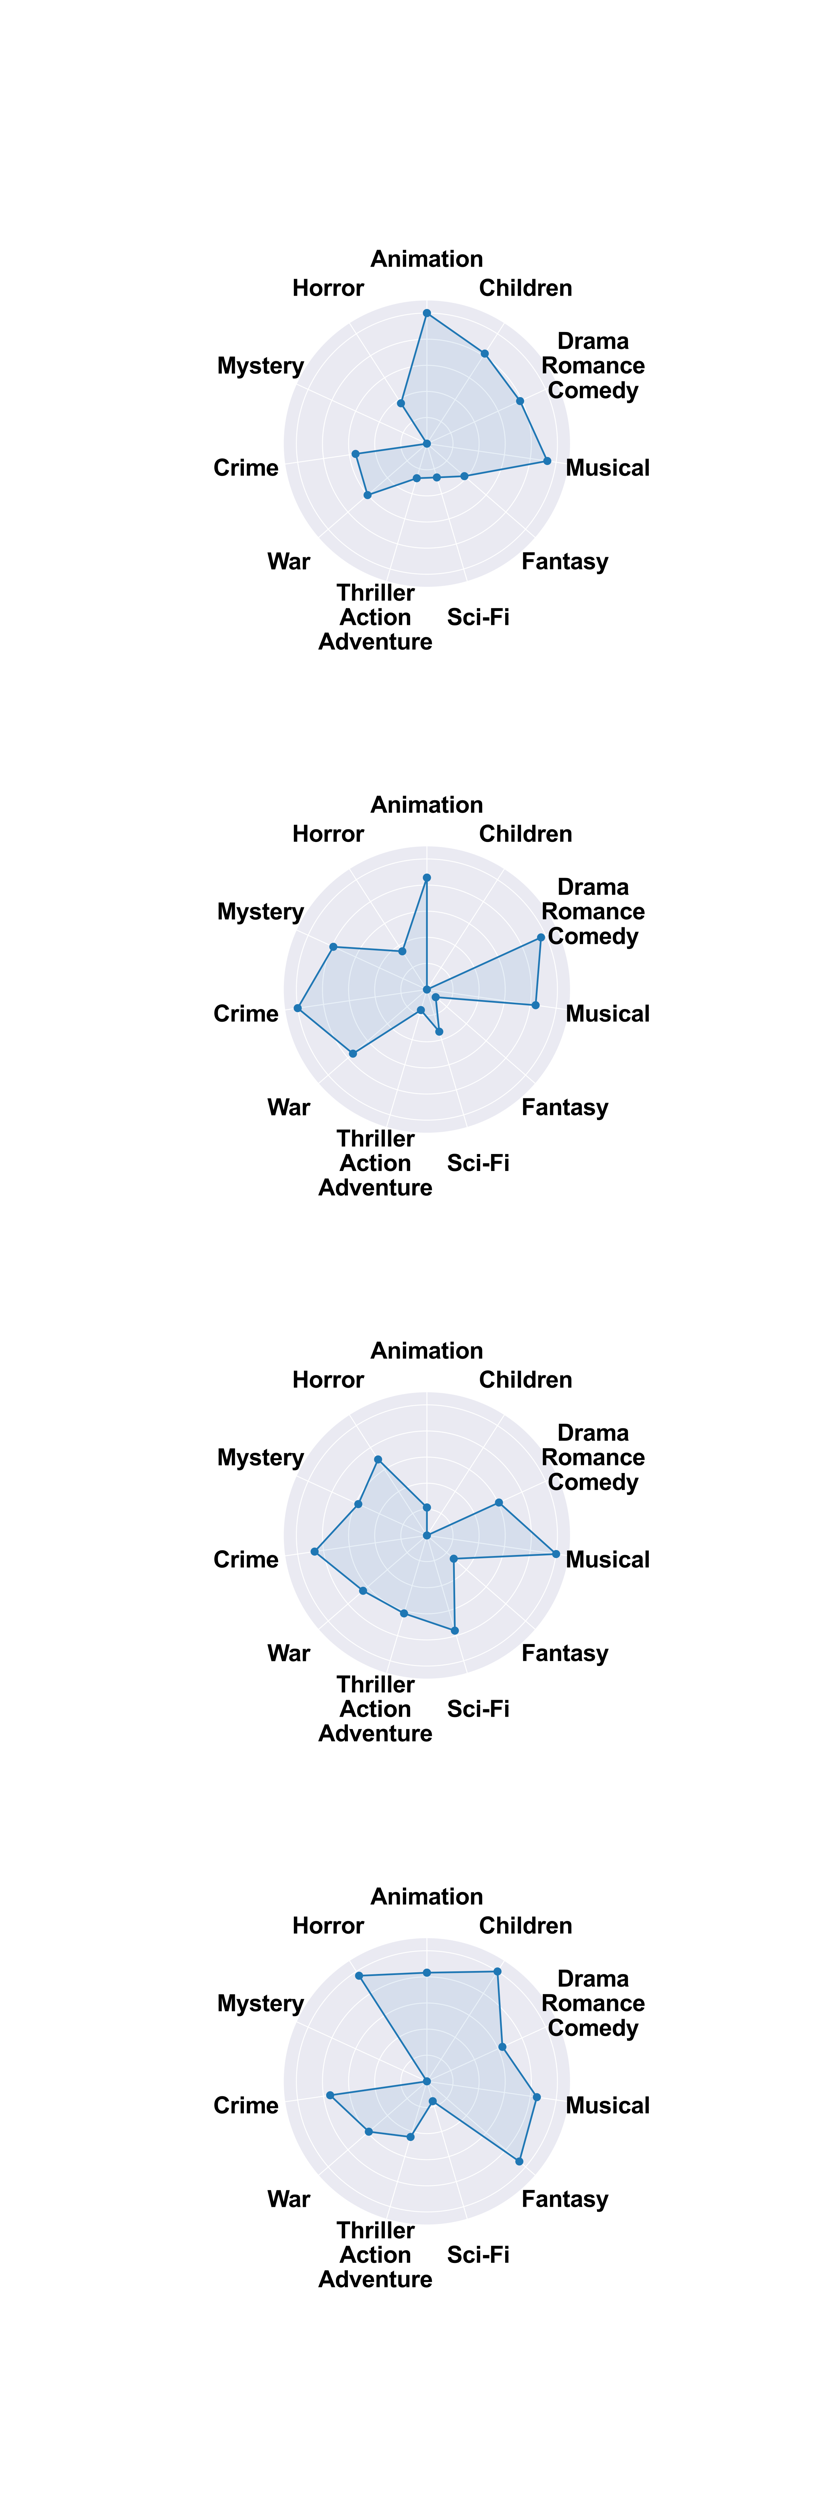 <?xml version="1.0" encoding="utf-8" standalone="no"?>
<!DOCTYPE svg PUBLIC "-//W3C//DTD SVG 1.1//EN"
  "http://www.w3.org/Graphics/SVG/1.1/DTD/svg11.dtd">
<svg xmlns:xlink="http://www.w3.org/1999/xlink" width="720pt" height="2160pt" viewBox="0 0 720 2160" xmlns="http://www.w3.org/2000/svg" version="1.1">
 <defs>
  <style type="text/css">*{stroke-linejoin: round; stroke-linecap: butt}</style>
 </defs>
 <g id="figure_1">
  <g id="patch_1">
   <path d="M 0 2160 
L 720 2160 
L 720 0 
L 0 0 
z
" style="fill: #ffffff"/>
  </g>
  <g id="axes_1">
   <g id="patch_2">
    <path d="M 493.119 383.319 
C 493.119 367.02 489.909 350.879 483.671 335.821 
C 477.434 320.762 468.291 307.079 456.766 295.554 
C 445.24 284.028 431.557 274.885 416.498 268.648 
C 401.44 262.411 385.299 259.2 369 259.2 
C 352.701 259.2 336.56 262.411 321.502 268.648 
C 306.443 274.885 292.76 284.028 281.234 295.554 
C 269.709 307.079 260.566 320.762 254.329 335.821 
C 248.091 350.879 244.881 367.02 244.881 383.319 
C 244.881 399.619 248.091 415.759 254.329 430.818 
C 260.566 445.876 269.709 459.56 281.234 471.085 
C 292.76 482.61 306.443 491.753 321.502 497.991 
C 336.56 504.228 352.701 507.439 369 507.439 
C 385.299 507.439 401.44 504.228 416.498 497.991 
C 431.557 491.753 445.24 482.61 456.766 471.085 
C 468.291 459.56 477.434 445.876 483.671 430.818 
C 489.909 415.759 493.119 399.619 493.119 383.319 
M 369 383.319 
C 369 383.319 369 383.319 369 383.319 
C 369 383.319 369 383.319 369 383.319 
C 369 383.319 369 383.319 369 383.319 
C 369 383.319 369 383.319 369 383.319 
C 369 383.319 369 383.319 369 383.319 
C 369 383.319 369 383.319 369 383.319 
C 369 383.319 369 383.319 369 383.319 
C 369 383.319 369 383.319 369 383.319 
C 369 383.319 369 383.319 369 383.319 
C 369 383.319 369 383.319 369 383.319 
C 369 383.319 369 383.319 369 383.319 
C 369 383.319 369 383.319 369 383.319 
C 369 383.319 369 383.319 369 383.319 
C 369 383.319 369 383.319 369 383.319 
C 369 383.319 369 383.319 369 383.319 
C 369 383.319 369 383.319 369 383.319 
z
" style="fill: #eaeaf2"/>
   </g>
   <g id="matplotlib.axis_1">
    <g id="xtick_1">
     <g id="line2d_1">
      <path d="M 369 383.319 
L 369 259.2 
" clip-path="url(#p0fd7d3c275)" style="fill: none; stroke: #ffffff; stroke-width: 0.8; stroke-linecap: round"/>
     </g>
    </g>
    <g id="xtick_2">
     <g id="line2d_2">
      <path d="M 369 383.319 
L 436.104 278.904 
" clip-path="url(#p0fd7d3c275)" style="fill: none; stroke: #ffffff; stroke-width: 0.8; stroke-linecap: round"/>
     </g>
    </g>
    <g id="xtick_3">
     <g id="line2d_3">
      <path d="M 369 383.319 
L 481.903 331.758 
" clip-path="url(#p0fd7d3c275)" style="fill: none; stroke: #ffffff; stroke-width: 0.8; stroke-linecap: round"/>
     </g>
    </g>
    <g id="xtick_4">
     <g id="line2d_4">
      <path d="M 369 383.319 
L 491.856 400.983 
" clip-path="url(#p0fd7d3c275)" style="fill: none; stroke: #ffffff; stroke-width: 0.8; stroke-linecap: round"/>
     </g>
    </g>
    <g id="xtick_5">
     <g id="line2d_5">
      <path d="M 369 383.319 
L 462.803 464.6 
" clip-path="url(#p0fd7d3c275)" style="fill: none; stroke: #ffffff; stroke-width: 0.8; stroke-linecap: round"/>
     </g>
    </g>
    <g id="xtick_6">
     <g id="line2d_6">
      <path d="M 369 383.319 
L 403.968 502.411 
" clip-path="url(#p0fd7d3c275)" style="fill: none; stroke: #ffffff; stroke-width: 0.8; stroke-linecap: round"/>
     </g>
    </g>
    <g id="xtick_7">
     <g id="line2d_7">
      <path d="M 369 383.319 
L 334.032 502.411 
" clip-path="url(#p0fd7d3c275)" style="fill: none; stroke: #ffffff; stroke-width: 0.8; stroke-linecap: round"/>
     </g>
    </g>
    <g id="xtick_8">
     <g id="line2d_8">
      <path d="M 369 383.319 
L 275.197 464.6 
" clip-path="url(#p0fd7d3c275)" style="fill: none; stroke: #ffffff; stroke-width: 0.8; stroke-linecap: round"/>
     </g>
    </g>
    <g id="xtick_9">
     <g id="line2d_9">
      <path d="M 369 383.319 
L 246.144 400.983 
" clip-path="url(#p0fd7d3c275)" style="fill: none; stroke: #ffffff; stroke-width: 0.8; stroke-linecap: round"/>
     </g>
    </g>
    <g id="xtick_10">
     <g id="line2d_10">
      <path d="M 369 383.319 
L 256.097 331.758 
" clip-path="url(#p0fd7d3c275)" style="fill: none; stroke: #ffffff; stroke-width: 0.8; stroke-linecap: round"/>
     </g>
    </g>
    <g id="xtick_11">
     <g id="line2d_11">
      <path d="M 369 383.319 
L 301.896 278.904 
" clip-path="url(#p0fd7d3c275)" style="fill: none; stroke: #ffffff; stroke-width: 0.8; stroke-linecap: round"/>
     </g>
    </g>
   </g>
   <g id="matplotlib.axis_2">
    <g id="ytick_1">
     <g id="line2d_12">
      <path d="M 369 360.752 
C 371.963 360.752 374.898 361.336 377.636 362.47 
C 380.374 363.604 382.862 365.267 384.957 367.362 
C 387.053 369.458 388.715 371.945 389.849 374.683 
C 390.983 377.421 391.567 380.356 391.567 383.319 
C 391.567 386.283 390.983 389.218 389.849 391.955 
C 388.715 394.693 387.053 397.181 384.957 399.277 
C 382.862 401.372 380.374 403.035 377.636 404.169 
C 374.898 405.303 371.963 405.887 369 405.887 
C 366.037 405.887 363.102 405.303 360.364 404.169 
C 357.626 403.035 355.138 401.372 353.043 399.277 
C 350.947 397.181 349.285 394.693 348.151 391.955 
C 347.017 389.218 346.433 386.283 346.433 383.319 
C 346.433 380.356 347.017 377.421 348.151 374.683 
C 349.285 371.945 350.947 369.458 353.043 367.362 
C 355.138 365.267 357.626 363.604 360.364 362.47 
C 363.102 361.336 366.037 360.752 369 360.752 
" clip-path="url(#p0fd7d3c275)" style="fill: none; stroke: #ffffff; stroke-width: 0.8; stroke-linecap: round"/>
     </g>
    </g>
    <g id="ytick_2">
     <g id="line2d_13">
      <path d="M 369 338.185 
C 374.927 338.185 380.796 339.353 386.272 341.621 
C 391.748 343.889 396.724 347.214 400.915 351.405 
C 405.106 355.596 408.431 360.571 410.699 366.047 
C 412.967 371.523 414.134 377.392 414.134 383.319 
C 414.134 389.246 412.967 395.116 410.699 400.592 
C 408.431 406.067 405.106 411.043 400.915 415.234 
C 396.724 419.425 391.748 422.75 386.272 425.018 
C 380.796 427.286 374.927 428.454 369 428.454 
C 363.073 428.454 357.204 427.286 351.728 425.018 
C 346.252 422.75 341.276 419.425 337.085 415.234 
C 332.894 411.043 329.569 406.067 327.301 400.592 
C 325.033 395.116 323.866 389.246 323.866 383.319 
C 323.866 377.392 325.033 371.523 327.301 366.047 
C 329.569 360.571 332.894 355.596 337.085 351.405 
C 341.276 347.214 346.252 343.889 351.728 341.621 
C 357.204 339.353 363.073 338.185 369 338.185 
" clip-path="url(#p0fd7d3c275)" style="fill: none; stroke: #ffffff; stroke-width: 0.8; stroke-linecap: round"/>
     </g>
    </g>
    <g id="ytick_3">
     <g id="line2d_14">
      <path d="M 369 315.618 
C 377.89 315.618 386.695 317.369 394.908 320.771 
C 403.122 324.174 410.586 329.161 416.872 335.447 
C 423.159 341.734 428.146 349.197 431.548 357.411 
C 434.95 365.625 436.701 374.429 436.701 383.319 
C 436.701 392.21 434.95 401.014 431.548 409.228 
C 428.146 417.441 423.159 424.905 416.872 431.192 
C 410.586 437.478 403.122 442.465 394.908 445.867 
C 386.695 449.27 377.89 451.021 369 451.021 
C 360.11 451.021 351.305 449.27 343.092 445.867 
C 334.878 442.465 327.414 437.478 321.128 431.192 
C 314.841 424.905 309.854 417.441 306.452 409.228 
C 303.05 401.014 301.299 392.21 301.299 383.319 
C 301.299 374.429 303.05 365.625 306.452 357.411 
C 309.854 349.197 314.841 341.734 321.128 335.447 
C 327.414 329.161 334.878 324.174 343.092 320.771 
C 351.305 317.369 360.11 315.618 369 315.618 
" clip-path="url(#p0fd7d3c275)" style="fill: none; stroke: #ffffff; stroke-width: 0.8; stroke-linecap: round"/>
     </g>
    </g>
    <g id="ytick_4">
     <g id="line2d_15">
      <path d="M 369 293.051 
C 380.854 293.051 392.593 295.386 403.544 299.922 
C 414.496 304.458 424.448 311.108 432.83 319.49 
C 441.212 327.872 447.861 337.823 452.397 348.775 
C 456.934 359.727 459.269 371.465 459.269 383.319 
C 459.269 395.173 456.934 406.912 452.397 417.864 
C 447.861 428.815 441.212 438.767 432.83 447.149 
C 424.448 455.531 414.496 462.18 403.544 466.717 
C 392.593 471.253 380.854 473.588 369 473.588 
C 357.146 473.588 345.407 471.253 334.456 466.717 
C 323.504 462.18 313.552 455.531 305.17 447.149 
C 296.788 438.767 290.139 428.815 285.603 417.864 
C 281.066 406.912 278.731 395.173 278.731 383.319 
C 278.731 371.465 281.066 359.727 285.603 348.775 
C 290.139 337.823 296.788 327.872 305.17 319.49 
C 313.552 311.108 323.504 304.458 334.456 299.922 
C 345.407 295.386 357.146 293.051 369 293.051 
" clip-path="url(#p0fd7d3c275)" style="fill: none; stroke: #ffffff; stroke-width: 0.8; stroke-linecap: round"/>
     </g>
    </g>
    <g id="ytick_5">
     <g id="line2d_16">
      <path d="M 369 270.484 
C 383.817 270.484 398.491 273.402 412.18 279.073 
C 425.87 284.743 438.309 293.055 448.787 303.532 
C 459.265 314.01 467.576 326.449 473.247 340.139 
C 478.917 353.829 481.836 368.502 481.836 383.319 
C 481.836 398.137 478.917 412.81 473.247 426.5 
C 467.576 440.189 459.265 452.629 448.787 463.106 
C 438.309 473.584 425.87 481.896 412.18 487.566 
C 398.491 493.237 383.817 496.155 369 496.155 
C 354.183 496.155 339.509 493.237 325.82 487.566 
C 312.13 481.896 299.691 473.584 289.213 463.106 
C 278.735 452.629 270.424 440.189 264.753 426.5 
C 259.083 412.81 256.164 398.137 256.164 383.319 
C 256.164 368.502 259.083 353.829 264.753 340.139 
C 270.424 326.449 278.735 314.01 289.213 303.532 
C 299.691 293.055 312.13 284.743 325.82 279.073 
C 339.509 273.402 354.183 270.484 369 270.484 
" clip-path="url(#p0fd7d3c275)" style="fill: none; stroke: #ffffff; stroke-width: 0.8; stroke-linecap: round"/>
     </g>
    </g>
   </g>
   <g id="patch_3">
    <path d="M 369 270.484 
L 419.013 305.497 
L 449.549 346.534 
L 473.049 398.279 
L 401.406 411.399 
L 377.572 412.513 
L 360.235 413.171 
L 317.723 427.751 
L 307.33 392.186 
L 369 383.319 
L 346.577 348.428 
z
" clip-path="url(#p0fd7d3c275)" style="fill: #1f77b4; opacity: 0.1; stroke: #ffffff; stroke-linejoin: miter"/>
   </g>
   <g id="line2d_17">
    <path d="M 369 270.484 
L 419.013 305.497 
L 449.549 346.534 
L 473.049 398.279 
L 401.406 411.399 
L 377.572 412.513 
L 360.235 413.171 
L 317.723 427.751 
L 307.33 392.186 
L 369 383.319 
L 346.577 348.428 
L 369 270.484 
" clip-path="url(#p0fd7d3c275)" style="fill: none; stroke: #1f77b4; stroke-width: 1.5; stroke-linecap: round"/>
    <defs>
     <path id="m0644af0d30" d="M 0 3 
C 0.796 3 1.559 2.684 2.121 2.121 
C 2.684 1.559 3 0.796 3 0 
C 3 -0.796 2.684 -1.559 2.121 -2.121 
C 1.559 -2.684 0.796 -3 0 -3 
C -0.796 -3 -1.559 -2.684 -2.121 -2.121 
C -2.684 -1.559 -3 -0.796 -3 0 
C -3 0.796 -2.684 1.559 -2.121 2.121 
C -1.559 2.684 -0.796 3 0 3 
z
" style="stroke: #1f77b4"/>
    </defs>
    <g clip-path="url(#p0fd7d3c275)">
     <use xlink:href="#m0644af0d30" x="369" y="270.484" style="fill: #1f77b4; stroke: #1f77b4"/>
     <use xlink:href="#m0644af0d30" x="419.013" y="305.497" style="fill: #1f77b4; stroke: #1f77b4"/>
     <use xlink:href="#m0644af0d30" x="449.549" y="346.534" style="fill: #1f77b4; stroke: #1f77b4"/>
     <use xlink:href="#m0644af0d30" x="473.049" y="398.279" style="fill: #1f77b4; stroke: #1f77b4"/>
     <use xlink:href="#m0644af0d30" x="401.406" y="411.399" style="fill: #1f77b4; stroke: #1f77b4"/>
     <use xlink:href="#m0644af0d30" x="377.572" y="412.513" style="fill: #1f77b4; stroke: #1f77b4"/>
     <use xlink:href="#m0644af0d30" x="360.235" y="413.171" style="fill: #1f77b4; stroke: #1f77b4"/>
     <use xlink:href="#m0644af0d30" x="317.723" y="427.751" style="fill: #1f77b4; stroke: #1f77b4"/>
     <use xlink:href="#m0644af0d30" x="307.33" y="392.186" style="fill: #1f77b4; stroke: #1f77b4"/>
     <use xlink:href="#m0644af0d30" x="369" y="383.319" style="fill: #1f77b4; stroke: #1f77b4"/>
     <use xlink:href="#m0644af0d30" x="346.577" y="348.428" style="fill: #1f77b4; stroke: #1f77b4"/>
     <use xlink:href="#m0644af0d30" x="369" y="270.484" style="fill: #1f77b4; stroke: #1f77b4"/>
    </g>
   </g>
   <g id="patch_4">
    <path d="M 369 259.2 
C 352.701 259.2 336.56 262.411 321.502 268.648 
C 306.443 274.885 292.76 284.028 281.234 295.554 
C 269.709 307.079 260.566 320.762 254.329 335.821 
C 248.091 350.879 244.881 367.02 244.881 383.319 
C 244.881 399.619 248.091 415.759 254.329 430.818 
C 260.566 445.876 269.709 459.56 281.234 471.085 
C 292.76 482.61 306.443 491.753 321.502 497.991 
C 336.56 504.228 352.701 507.439 369 507.439 
C 385.299 507.439 401.44 504.228 416.498 497.991 
C 431.557 491.753 445.24 482.61 456.766 471.085 
C 468.291 459.56 477.434 445.876 483.671 430.818 
C 489.909 415.759 493.119 399.619 493.119 383.319 
C 493.119 367.02 489.909 350.879 483.671 335.821 
C 477.434 320.762 468.291 307.079 456.766 295.554 
C 445.24 284.028 431.557 274.885 416.498 268.648 
C 401.44 262.411 385.299 259.2 369 259.2 
" style="fill: none; stroke: #ffffff; stroke-width: 0.8; stroke-linejoin: miter; stroke-linecap: square"/>
   </g>
   <g id="text_1">
    <!-- Animation -->
    <g transform="translate(320.116 230.534) scale(0.2 -0.2)">
     <defs>
      <path id="Arial-BoldMT-41" d="M 4597 0 
L 3591 0 
L 3191 1041 
L 1359 1041 
L 981 0 
L 0 0 
L 1784 4581 
L 2763 4581 
L 4597 0 
z
M 2894 1813 
L 2263 3513 
L 1644 1813 
L 2894 1813 
z
" transform="scale(0.016)"/>
      <path id="Arial-BoldMT-6e" d="M 3478 0 
L 2600 0 
L 2600 1694 
Q 2600 2231 2544 2389 
Q 2488 2547 2361 2634 
Q 2234 2722 2056 2722 
Q 1828 2722 1647 2597 
Q 1466 2472 1398 2265 
Q 1331 2059 1331 1503 
L 1331 0 
L 453 0 
L 453 3319 
L 1269 3319 
L 1269 2831 
Q 1703 3394 2363 3394 
Q 2653 3394 2893 3289 
Q 3134 3184 3257 3021 
Q 3381 2859 3429 2653 
Q 3478 2447 3478 2063 
L 3478 0 
z
" transform="scale(0.016)"/>
      <path id="Arial-BoldMT-69" d="M 459 3769 
L 459 4581 
L 1338 4581 
L 1338 3769 
L 459 3769 
z
M 459 0 
L 459 3319 
L 1338 3319 
L 1338 0 
L 459 0 
z
" transform="scale(0.016)"/>
      <path id="Arial-BoldMT-6d" d="M 394 3319 
L 1203 3319 
L 1203 2866 
Q 1638 3394 2238 3394 
Q 2556 3394 2790 3262 
Q 3025 3131 3175 2866 
Q 3394 3131 3647 3262 
Q 3900 3394 4188 3394 
Q 4553 3394 4806 3245 
Q 5059 3097 5184 2809 
Q 5275 2597 5275 2122 
L 5275 0 
L 4397 0 
L 4397 1897 
Q 4397 2391 4306 2534 
Q 4184 2722 3931 2722 
Q 3747 2722 3584 2609 
Q 3422 2497 3350 2280 
Q 3278 2063 3278 1594 
L 3278 0 
L 2400 0 
L 2400 1819 
Q 2400 2303 2353 2443 
Q 2306 2584 2207 2653 
Q 2109 2722 1941 2722 
Q 1738 2722 1575 2612 
Q 1413 2503 1342 2297 
Q 1272 2091 1272 1613 
L 1272 0 
L 394 0 
L 394 3319 
z
" transform="scale(0.016)"/>
      <path id="Arial-BoldMT-61" d="M 1116 2306 
L 319 2450 
Q 453 2931 781 3162 
Q 1109 3394 1756 3394 
Q 2344 3394 2631 3255 
Q 2919 3116 3036 2902 
Q 3153 2688 3153 2116 
L 3144 1091 
Q 3144 653 3186 445 
Q 3228 238 3344 0 
L 2475 0 
Q 2441 88 2391 259 
Q 2369 338 2359 363 
Q 2134 144 1878 34 
Q 1622 -75 1331 -75 
Q 819 -75 523 203 
Q 228 481 228 906 
Q 228 1188 362 1408 
Q 497 1628 739 1745 
Q 981 1863 1438 1950 
Q 2053 2066 2291 2166 
L 2291 2253 
Q 2291 2506 2166 2614 
Q 2041 2722 1694 2722 
Q 1459 2722 1328 2630 
Q 1197 2538 1116 2306 
z
M 2291 1594 
Q 2122 1538 1756 1459 
Q 1391 1381 1278 1306 
Q 1106 1184 1106 997 
Q 1106 813 1243 678 
Q 1381 544 1594 544 
Q 1831 544 2047 700 
Q 2206 819 2256 991 
Q 2291 1103 2291 1419 
L 2291 1594 
z
" transform="scale(0.016)"/>
      <path id="Arial-BoldMT-74" d="M 1981 3319 
L 1981 2619 
L 1381 2619 
L 1381 1281 
Q 1381 875 1398 808 
Q 1416 741 1477 697 
Q 1538 653 1625 653 
Q 1747 653 1978 738 
L 2053 56 
Q 1747 -75 1359 -75 
Q 1122 -75 931 4 
Q 741 84 652 211 
Q 563 338 528 553 
Q 500 706 500 1172 
L 500 2619 
L 97 2619 
L 97 3319 
L 500 3319 
L 500 3978 
L 1381 4491 
L 1381 3319 
L 1981 3319 
z
" transform="scale(0.016)"/>
      <path id="Arial-BoldMT-6f" d="M 256 1706 
Q 256 2144 472 2553 
Q 688 2963 1083 3178 
Q 1478 3394 1966 3394 
Q 2719 3394 3200 2905 
Q 3681 2416 3681 1669 
Q 3681 916 3195 420 
Q 2709 -75 1972 -75 
Q 1516 -75 1102 131 
Q 688 338 472 736 
Q 256 1134 256 1706 
z
M 1156 1659 
Q 1156 1166 1390 903 
Q 1625 641 1969 641 
Q 2313 641 2545 903 
Q 2778 1166 2778 1666 
Q 2778 2153 2545 2415 
Q 2313 2678 1969 2678 
Q 1625 2678 1390 2415 
Q 1156 2153 1156 1659 
z
" transform="scale(0.016)"/>
     </defs>
     <use xlink:href="#Arial-BoldMT-41"/>
     <use xlink:href="#Arial-BoldMT-6e" x="72.217"/>
     <use xlink:href="#Arial-BoldMT-69" x="133.301"/>
     <use xlink:href="#Arial-BoldMT-6d" x="161.084"/>
     <use xlink:href="#Arial-BoldMT-61" x="250"/>
     <use xlink:href="#Arial-BoldMT-74" x="305.615"/>
     <use xlink:href="#Arial-BoldMT-69" x="338.916"/>
     <use xlink:href="#Arial-BoldMT-6f" x="366.699"/>
     <use xlink:href="#Arial-BoldMT-6e" x="427.783"/>
    </g>
   </g>
   <g id="text_2">
    <!-- Children -->
    <g transform="translate(413.85 255.611) scale(0.2 -0.2)">
     <defs>
      <path id="Arial-BoldMT-43" d="M 3397 1684 
L 4294 1400 
Q 4088 650 3608 286 
Q 3128 -78 2391 -78 
Q 1478 -78 890 545 
Q 303 1169 303 2250 
Q 303 3394 893 4026 
Q 1484 4659 2447 4659 
Q 3288 4659 3813 4163 
Q 4125 3869 4281 3319 
L 3366 3100 
Q 3284 3456 3026 3662 
Q 2769 3869 2400 3869 
Q 1891 3869 1573 3503 
Q 1256 3138 1256 2319 
Q 1256 1450 1568 1081 
Q 1881 713 2381 713 
Q 2750 713 3015 947 
Q 3281 1181 3397 1684 
z
" transform="scale(0.016)"/>
      <path id="Arial-BoldMT-68" d="M 1334 4581 
L 1334 2897 
Q 1759 3394 2350 3394 
Q 2653 3394 2897 3281 
Q 3141 3169 3264 2994 
Q 3388 2819 3433 2606 
Q 3478 2394 3478 1947 
L 3478 0 
L 2600 0 
L 2600 1753 
Q 2600 2275 2550 2415 
Q 2500 2556 2373 2639 
Q 2247 2722 2056 2722 
Q 1838 2722 1666 2615 
Q 1494 2509 1414 2295 
Q 1334 2081 1334 1663 
L 1334 0 
L 456 0 
L 456 4581 
L 1334 4581 
z
" transform="scale(0.016)"/>
      <path id="Arial-BoldMT-6c" d="M 459 0 
L 459 4581 
L 1338 4581 
L 1338 0 
L 459 0 
z
" transform="scale(0.016)"/>
      <path id="Arial-BoldMT-64" d="M 3503 0 
L 2688 0 
L 2688 488 
Q 2484 203 2207 64 
Q 1931 -75 1650 -75 
Q 1078 -75 670 386 
Q 263 847 263 1672 
Q 263 2516 659 2955 
Q 1056 3394 1663 3394 
Q 2219 3394 2625 2931 
L 2625 4581 
L 3503 4581 
L 3503 0 
z
M 1159 1731 
Q 1159 1200 1306 963 
Q 1519 619 1900 619 
Q 2203 619 2415 876 
Q 2628 1134 2628 1647 
Q 2628 2219 2422 2470 
Q 2216 2722 1894 2722 
Q 1581 2722 1370 2473 
Q 1159 2225 1159 1731 
z
" transform="scale(0.016)"/>
      <path id="Arial-BoldMT-72" d="M 1300 0 
L 422 0 
L 422 3319 
L 1238 3319 
L 1238 2847 
Q 1447 3181 1614 3287 
Q 1781 3394 1994 3394 
Q 2294 3394 2572 3228 
L 2300 2463 
Q 2078 2606 1888 2606 
Q 1703 2606 1575 2504 
Q 1447 2403 1373 2137 
Q 1300 1872 1300 1025 
L 1300 0 
z
" transform="scale(0.016)"/>
      <path id="Arial-BoldMT-65" d="M 2381 1056 
L 3256 909 
Q 3088 428 2723 176 
Q 2359 -75 1813 -75 
Q 947 -75 531 491 
Q 203 944 203 1634 
Q 203 2459 634 2926 
Q 1066 3394 1725 3394 
Q 2466 3394 2894 2905 
Q 3322 2416 3303 1406 
L 1103 1406 
Q 1113 1016 1316 798 
Q 1519 581 1822 581 
Q 2028 581 2168 693 
Q 2309 806 2381 1056 
z
M 2431 1944 
Q 2422 2325 2234 2523 
Q 2047 2722 1778 2722 
Q 1491 2722 1303 2513 
Q 1116 2303 1119 1944 
L 2431 1944 
z
" transform="scale(0.016)"/>
     </defs>
     <use xlink:href="#Arial-BoldMT-43"/>
     <use xlink:href="#Arial-BoldMT-68" x="72.217"/>
     <use xlink:href="#Arial-BoldMT-69" x="133.301"/>
     <use xlink:href="#Arial-BoldMT-6c" x="161.084"/>
     <use xlink:href="#Arial-BoldMT-64" x="188.867"/>
     <use xlink:href="#Arial-BoldMT-72" x="249.951"/>
     <use xlink:href="#Arial-BoldMT-65" x="288.867"/>
     <use xlink:href="#Arial-BoldMT-6e" x="344.482"/>
    </g>
   </g>
   <g id="text_3">
    <!-- Drama -->
    <g transform="translate(481.567 301.477) scale(0.2 -0.2)">
     <defs>
      <path id="Arial-BoldMT-44" d="M 463 4581 
L 2153 4581 
Q 2725 4581 3025 4494 
Q 3428 4375 3715 4072 
Q 4003 3769 4153 3330 
Q 4303 2891 4303 2247 
Q 4303 1681 4163 1272 
Q 3991 772 3672 463 
Q 3431 228 3022 97 
Q 2716 0 2203 0 
L 463 0 
L 463 4581 
z
M 1388 3806 
L 1388 772 
L 2078 772 
Q 2466 772 2638 816 
Q 2863 872 3011 1006 
Q 3159 1141 3253 1448 
Q 3347 1756 3347 2288 
Q 3347 2819 3253 3103 
Q 3159 3388 2990 3547 
Q 2822 3706 2563 3763 
Q 2369 3806 1803 3806 
L 1388 3806 
z
" transform="scale(0.016)"/>
     </defs>
     <use xlink:href="#Arial-BoldMT-44"/>
     <use xlink:href="#Arial-BoldMT-72" x="72.217"/>
     <use xlink:href="#Arial-BoldMT-61" x="111.133"/>
     <use xlink:href="#Arial-BoldMT-6d" x="166.748"/>
     <use xlink:href="#Arial-BoldMT-61" x="255.664"/>
    </g>
    <!-- Romance -->
    <g transform="translate(467.682 322.603) scale(0.2 -0.2)">
     <defs>
      <path id="Arial-BoldMT-52" d="M 469 0 
L 469 4581 
L 2416 4581 
Q 3150 4581 3483 4457 
Q 3816 4334 4016 4018 
Q 4216 3703 4216 3297 
Q 4216 2781 3912 2445 
Q 3609 2109 3006 2022 
Q 3306 1847 3501 1637 
Q 3697 1428 4028 894 
L 4588 0 
L 3481 0 
L 2813 997 
Q 2456 1531 2325 1670 
Q 2194 1809 2047 1861 
Q 1900 1913 1581 1913 
L 1394 1913 
L 1394 0 
L 469 0 
z
M 1394 2644 
L 2078 2644 
Q 2744 2644 2909 2700 
Q 3075 2756 3169 2893 
Q 3263 3031 3263 3238 
Q 3263 3469 3139 3611 
Q 3016 3753 2791 3791 
Q 2678 3806 2116 3806 
L 1394 3806 
L 1394 2644 
z
" transform="scale(0.016)"/>
      <path id="Arial-BoldMT-63" d="M 3353 2338 
L 2488 2181 
Q 2444 2441 2289 2572 
Q 2134 2703 1888 2703 
Q 1559 2703 1364 2476 
Q 1169 2250 1169 1719 
Q 1169 1128 1367 884 
Q 1566 641 1900 641 
Q 2150 641 2309 783 
Q 2469 925 2534 1272 
L 3397 1125 
Q 3263 531 2881 228 
Q 2500 -75 1859 -75 
Q 1131 -75 698 384 
Q 266 844 266 1656 
Q 266 2478 700 2936 
Q 1134 3394 1875 3394 
Q 2481 3394 2839 3133 
Q 3197 2872 3353 2338 
z
" transform="scale(0.016)"/>
     </defs>
     <use xlink:href="#Arial-BoldMT-52"/>
     <use xlink:href="#Arial-BoldMT-6f" x="72.217"/>
     <use xlink:href="#Arial-BoldMT-6d" x="133.301"/>
     <use xlink:href="#Arial-BoldMT-61" x="222.217"/>
     <use xlink:href="#Arial-BoldMT-6e" x="277.832"/>
     <use xlink:href="#Arial-BoldMT-63" x="338.916"/>
     <use xlink:href="#Arial-BoldMT-65" x="394.531"/>
    </g>
    <!-- Comedy -->
    <g transform="translate(473.243 344.021) scale(0.2 -0.2)">
     <defs>
      <path id="Arial-BoldMT-79" d="M 44 3319 
L 978 3319 
L 1772 963 
L 2547 3319 
L 3456 3319 
L 2284 125 
L 2075 -453 
Q 1959 -744 1854 -897 
Q 1750 -1050 1614 -1145 
Q 1478 -1241 1279 -1294 
Q 1081 -1347 831 -1347 
Q 578 -1347 334 -1294 
L 256 -606 
Q 463 -647 628 -647 
Q 934 -647 1081 -467 
Q 1228 -288 1306 -9 
L 44 3319 
z
" transform="scale(0.016)"/>
     </defs>
     <use xlink:href="#Arial-BoldMT-43"/>
     <use xlink:href="#Arial-BoldMT-6f" x="72.217"/>
     <use xlink:href="#Arial-BoldMT-6d" x="133.301"/>
     <use xlink:href="#Arial-BoldMT-65" x="222.217"/>
     <use xlink:href="#Arial-BoldMT-64" x="277.832"/>
     <use xlink:href="#Arial-BoldMT-79" x="338.916"/>
    </g>
   </g>
   <g id="text_4">
    <!-- Musical -->
    <g transform="translate(488.686 410.985) scale(0.2 -0.2)">
     <defs>
      <path id="Arial-BoldMT-4d" d="M 453 0 
L 453 4581 
L 1838 4581 
L 2669 1456 
L 3491 4581 
L 4878 4581 
L 4878 0 
L 4019 0 
L 4019 3606 
L 3109 0 
L 2219 0 
L 1313 3606 
L 1313 0 
L 453 0 
z
" transform="scale(0.016)"/>
      <path id="Arial-BoldMT-75" d="M 2644 0 
L 2644 497 
Q 2463 231 2167 78 
Q 1872 -75 1544 -75 
Q 1209 -75 943 72 
Q 678 219 559 484 
Q 441 750 441 1219 
L 441 3319 
L 1319 3319 
L 1319 1794 
Q 1319 1094 1367 936 
Q 1416 778 1544 686 
Q 1672 594 1869 594 
Q 2094 594 2272 717 
Q 2450 841 2515 1023 
Q 2581 1206 2581 1919 
L 2581 3319 
L 3459 3319 
L 3459 0 
L 2644 0 
z
" transform="scale(0.016)"/>
      <path id="Arial-BoldMT-73" d="M 150 947 
L 1031 1081 
Q 1088 825 1259 692 
Q 1431 559 1741 559 
Q 2081 559 2253 684 
Q 2369 772 2369 919 
Q 2369 1019 2306 1084 
Q 2241 1147 2013 1200 
Q 950 1434 666 1628 
Q 272 1897 272 2375 
Q 272 2806 612 3100 
Q 953 3394 1669 3394 
Q 2350 3394 2681 3172 
Q 3013 2950 3138 2516 
L 2309 2363 
Q 2256 2556 2107 2659 
Q 1959 2763 1684 2763 
Q 1338 2763 1188 2666 
Q 1088 2597 1088 2488 
Q 1088 2394 1175 2328 
Q 1294 2241 1995 2081 
Q 2697 1922 2975 1691 
Q 3250 1456 3250 1038 
Q 3250 581 2869 253 
Q 2488 -75 1741 -75 
Q 1063 -75 667 200 
Q 272 475 150 947 
z
" transform="scale(0.016)"/>
     </defs>
     <use xlink:href="#Arial-BoldMT-4d"/>
     <use xlink:href="#Arial-BoldMT-75" x="83.301"/>
     <use xlink:href="#Arial-BoldMT-73" x="144.385"/>
     <use xlink:href="#Arial-BoldMT-69" x="200"/>
     <use xlink:href="#Arial-BoldMT-63" x="227.783"/>
     <use xlink:href="#Arial-BoldMT-61" x="283.398"/>
     <use xlink:href="#Arial-BoldMT-6c" x="339.014"/>
    </g>
   </g>
   <g id="text_5">
    <!-- Fantasy -->
    <g transform="translate(450.597 491.821) scale(0.2 -0.2)">
     <defs>
      <path id="Arial-BoldMT-46" d="M 472 0 
L 472 4581 
L 3613 4581 
L 3613 3806 
L 1397 3806 
L 1397 2722 
L 3309 2722 
L 3309 1947 
L 1397 1947 
L 1397 0 
L 472 0 
z
" transform="scale(0.016)"/>
     </defs>
     <use xlink:href="#Arial-BoldMT-46"/>
     <use xlink:href="#Arial-BoldMT-61" x="61.084"/>
     <use xlink:href="#Arial-BoldMT-6e" x="116.699"/>
     <use xlink:href="#Arial-BoldMT-74" x="177.783"/>
     <use xlink:href="#Arial-BoldMT-61" x="211.084"/>
     <use xlink:href="#Arial-BoldMT-73" x="266.699"/>
     <use xlink:href="#Arial-BoldMT-79" x="322.314"/>
    </g>
   </g>
   <g id="text_6">
    <!-- Sci-Fi -->
    <g transform="translate(386.28 540.075) scale(0.2 -0.2)">
     <defs>
      <path id="Arial-BoldMT-53" d="M 231 1491 
L 1131 1578 
Q 1213 1125 1461 912 
Q 1709 700 2131 700 
Q 2578 700 2804 889 
Q 3031 1078 3031 1331 
Q 3031 1494 2936 1608 
Q 2841 1722 2603 1806 
Q 2441 1863 1863 2006 
Q 1119 2191 819 2459 
Q 397 2838 397 3381 
Q 397 3731 595 4036 
Q 794 4341 1167 4500 
Q 1541 4659 2069 4659 
Q 2931 4659 3367 4281 
Q 3803 3903 3825 3272 
L 2900 3231 
Q 2841 3584 2645 3739 
Q 2450 3894 2059 3894 
Q 1656 3894 1428 3728 
Q 1281 3622 1281 3444 
Q 1281 3281 1419 3166 
Q 1594 3019 2269 2859 
Q 2944 2700 3267 2529 
Q 3591 2359 3773 2064 
Q 3956 1769 3956 1334 
Q 3956 941 3737 597 
Q 3519 253 3119 86 
Q 2719 -81 2122 -81 
Q 1253 -81 787 320 
Q 322 722 231 1491 
z
" transform="scale(0.016)"/>
      <path id="Arial-BoldMT-2d" d="M 359 1222 
L 359 2100 
L 2084 2100 
L 2084 1222 
L 359 1222 
z
" transform="scale(0.016)"/>
     </defs>
     <use xlink:href="#Arial-BoldMT-53"/>
     <use xlink:href="#Arial-BoldMT-63" x="66.699"/>
     <use xlink:href="#Arial-BoldMT-69" x="122.314"/>
     <use xlink:href="#Arial-BoldMT-2d" x="150.098"/>
     <use xlink:href="#Arial-BoldMT-46" x="183.398"/>
     <use xlink:href="#Arial-BoldMT-69" x="244.482"/>
    </g>
   </g>
   <g id="text_7">
    <!-- Thriller -->
    <g transform="translate(290.599 518.949) scale(0.2 -0.2)">
     <defs>
      <path id="Arial-BoldMT-54" d="M 1497 0 
L 1497 3806 
L 138 3806 
L 138 4581 
L 3778 4581 
L 3778 3806 
L 2422 3806 
L 2422 0 
L 1497 0 
z
" transform="scale(0.016)"/>
     </defs>
     <use xlink:href="#Arial-BoldMT-54"/>
     <use xlink:href="#Arial-BoldMT-68" x="61.084"/>
     <use xlink:href="#Arial-BoldMT-72" x="122.168"/>
     <use xlink:href="#Arial-BoldMT-69" x="161.084"/>
     <use xlink:href="#Arial-BoldMT-6c" x="188.867"/>
     <use xlink:href="#Arial-BoldMT-6c" x="216.65"/>
     <use xlink:href="#Arial-BoldMT-65" x="244.434"/>
     <use xlink:href="#Arial-BoldMT-72" x="300.049"/>
    </g>
    <!-- Action -->
    <g transform="translate(293.388 540.075) scale(0.2 -0.2)">
     <use xlink:href="#Arial-BoldMT-41"/>
     <use xlink:href="#Arial-BoldMT-63" x="72.217"/>
     <use xlink:href="#Arial-BoldMT-74" x="127.832"/>
     <use xlink:href="#Arial-BoldMT-69" x="161.133"/>
     <use xlink:href="#Arial-BoldMT-6f" x="188.916"/>
     <use xlink:href="#Arial-BoldMT-6e" x="250"/>
    </g>
    <!-- Adventure -->
    <g transform="translate(275.045 561.201) scale(0.2 -0.2)">
     <defs>
      <path id="Arial-BoldMT-76" d="M 1372 0 
L 34 3319 
L 956 3319 
L 1581 1625 
L 1763 1059 
Q 1834 1275 1853 1344 
Q 1897 1484 1947 1625 
L 2578 3319 
L 3481 3319 
L 2163 0 
L 1372 0 
z
" transform="scale(0.016)"/>
     </defs>
     <use xlink:href="#Arial-BoldMT-41"/>
     <use xlink:href="#Arial-BoldMT-64" x="72.217"/>
     <use xlink:href="#Arial-BoldMT-76" x="133.301"/>
     <use xlink:href="#Arial-BoldMT-65" x="188.916"/>
     <use xlink:href="#Arial-BoldMT-6e" x="244.531"/>
     <use xlink:href="#Arial-BoldMT-74" x="305.615"/>
     <use xlink:href="#Arial-BoldMT-75" x="338.916"/>
     <use xlink:href="#Arial-BoldMT-72" x="400"/>
     <use xlink:href="#Arial-BoldMT-65" x="438.916"/>
    </g>
   </g>
   <g id="text_8">
    <!-- War -->
    <g transform="translate(231.097 491.952) scale(0.2 -0.2)">
     <defs>
      <path id="Arial-BoldMT-57" d="M 1116 0 
L 22 4581 
L 969 4581 
L 1659 1434 
L 2497 4581 
L 3597 4581 
L 4400 1381 
L 5103 4581 
L 6034 4581 
L 4922 0 
L 3941 0 
L 3028 3425 
L 2119 0 
L 1116 0 
z
" transform="scale(0.016)"/>
     </defs>
     <use xlink:href="#Arial-BoldMT-57"/>
     <use xlink:href="#Arial-BoldMT-61" x="90.635"/>
     <use xlink:href="#Arial-BoldMT-72" x="146.25"/>
    </g>
   </g>
   <g id="text_9">
    <!-- Crime -->
    <g transform="translate(184.292 410.985) scale(0.2 -0.2)">
     <use xlink:href="#Arial-BoldMT-43"/>
     <use xlink:href="#Arial-BoldMT-72" x="72.217"/>
     <use xlink:href="#Arial-BoldMT-69" x="111.133"/>
     <use xlink:href="#Arial-BoldMT-6d" x="138.916"/>
     <use xlink:href="#Arial-BoldMT-65" x="227.832"/>
    </g>
   </g>
   <g id="text_10">
    <!-- Mystery -->
    <g transform="translate(187.51 322.749) scale(0.2 -0.2)">
     <use xlink:href="#Arial-BoldMT-4d"/>
     <use xlink:href="#Arial-BoldMT-79" x="83.301"/>
     <use xlink:href="#Arial-BoldMT-73" x="138.916"/>
     <use xlink:href="#Arial-BoldMT-74" x="194.531"/>
     <use xlink:href="#Arial-BoldMT-65" x="227.832"/>
     <use xlink:href="#Arial-BoldMT-72" x="283.447"/>
     <use xlink:href="#Arial-BoldMT-79" x="322.363"/>
    </g>
   </g>
   <g id="text_11">
    <!-- Horror -->
    <g transform="translate(252.481 255.611) scale(0.2 -0.2)">
     <defs>
      <path id="Arial-BoldMT-48" d="M 469 0 
L 469 4581 
L 1394 4581 
L 1394 2778 
L 3206 2778 
L 3206 4581 
L 4131 4581 
L 4131 0 
L 3206 0 
L 3206 2003 
L 1394 2003 
L 1394 0 
L 469 0 
z
" transform="scale(0.016)"/>
     </defs>
     <use xlink:href="#Arial-BoldMT-48"/>
     <use xlink:href="#Arial-BoldMT-6f" x="72.217"/>
     <use xlink:href="#Arial-BoldMT-72" x="133.301"/>
     <use xlink:href="#Arial-BoldMT-72" x="172.217"/>
     <use xlink:href="#Arial-BoldMT-6f" x="211.133"/>
     <use xlink:href="#Arial-BoldMT-72" x="272.217"/>
    </g>
   </g>
  </g>
  <g id="axes_2">
   <g id="patch_5">
    <path d="M 493.119 854.973 
C 493.119 838.674 489.909 822.533 483.671 807.475 
C 477.434 792.416 468.291 778.733 456.766 767.207 
C 445.24 755.682 431.557 746.539 416.498 740.302 
C 401.44 734.064 385.299 730.854 369 730.854 
C 352.701 730.854 336.56 734.064 321.502 740.302 
C 306.443 746.539 292.76 755.682 281.234 767.207 
C 269.709 778.733 260.566 792.416 254.329 807.475 
C 248.091 822.533 244.881 838.674 244.881 854.973 
C 244.881 871.272 248.091 887.413 254.329 902.472 
C 260.566 917.53 269.709 931.214 281.234 942.739 
C 292.76 954.264 306.443 963.407 321.502 969.645 
C 336.56 975.882 352.701 979.093 369 979.093 
C 385.299 979.093 401.44 975.882 416.498 969.645 
C 431.557 963.407 445.24 954.264 456.766 942.739 
C 468.291 931.214 477.434 917.53 483.671 902.472 
C 489.909 887.413 493.119 871.272 493.119 854.973 
M 369 854.973 
C 369 854.973 369 854.973 369 854.973 
C 369 854.973 369 854.973 369 854.973 
C 369 854.973 369 854.973 369 854.973 
C 369 854.973 369 854.973 369 854.973 
C 369 854.973 369 854.973 369 854.973 
C 369 854.973 369 854.973 369 854.973 
C 369 854.973 369 854.973 369 854.973 
C 369 854.973 369 854.973 369 854.973 
C 369 854.973 369 854.973 369 854.973 
C 369 854.973 369 854.973 369 854.973 
C 369 854.973 369 854.973 369 854.973 
C 369 854.973 369 854.973 369 854.973 
C 369 854.973 369 854.973 369 854.973 
C 369 854.973 369 854.973 369 854.973 
C 369 854.973 369 854.973 369 854.973 
C 369 854.973 369 854.973 369 854.973 
z
" style="fill: #eaeaf2"/>
   </g>
   <g id="matplotlib.axis_3">
    <g id="xtick_12">
     <g id="line2d_18">
      <path d="M 369 854.973 
L 369 730.854 
" clip-path="url(#pe508a1c2da)" style="fill: none; stroke: #ffffff; stroke-width: 0.8; stroke-linecap: round"/>
     </g>
    </g>
    <g id="xtick_13">
     <g id="line2d_19">
      <path d="M 369 854.973 
L 436.104 750.557 
" clip-path="url(#pe508a1c2da)" style="fill: none; stroke: #ffffff; stroke-width: 0.8; stroke-linecap: round"/>
     </g>
    </g>
    <g id="xtick_14">
     <g id="line2d_20">
      <path d="M 369 854.973 
L 481.903 803.412 
" clip-path="url(#pe508a1c2da)" style="fill: none; stroke: #ffffff; stroke-width: 0.8; stroke-linecap: round"/>
     </g>
    </g>
    <g id="xtick_15">
     <g id="line2d_21">
      <path d="M 369 854.973 
L 491.856 872.637 
" clip-path="url(#pe508a1c2da)" style="fill: none; stroke: #ffffff; stroke-width: 0.8; stroke-linecap: round"/>
     </g>
    </g>
    <g id="xtick_16">
     <g id="line2d_22">
      <path d="M 369 854.973 
L 462.803 936.254 
" clip-path="url(#pe508a1c2da)" style="fill: none; stroke: #ffffff; stroke-width: 0.8; stroke-linecap: round"/>
     </g>
    </g>
    <g id="xtick_17">
     <g id="line2d_23">
      <path d="M 369 854.973 
L 403.968 974.065 
" clip-path="url(#pe508a1c2da)" style="fill: none; stroke: #ffffff; stroke-width: 0.8; stroke-linecap: round"/>
     </g>
    </g>
    <g id="xtick_18">
     <g id="line2d_24">
      <path d="M 369 854.973 
L 334.032 974.065 
" clip-path="url(#pe508a1c2da)" style="fill: none; stroke: #ffffff; stroke-width: 0.8; stroke-linecap: round"/>
     </g>
    </g>
    <g id="xtick_19">
     <g id="line2d_25">
      <path d="M 369 854.973 
L 275.197 936.254 
" clip-path="url(#pe508a1c2da)" style="fill: none; stroke: #ffffff; stroke-width: 0.8; stroke-linecap: round"/>
     </g>
    </g>
    <g id="xtick_20">
     <g id="line2d_26">
      <path d="M 369 854.973 
L 246.144 872.637 
" clip-path="url(#pe508a1c2da)" style="fill: none; stroke: #ffffff; stroke-width: 0.8; stroke-linecap: round"/>
     </g>
    </g>
    <g id="xtick_21">
     <g id="line2d_27">
      <path d="M 369 854.973 
L 256.097 803.412 
" clip-path="url(#pe508a1c2da)" style="fill: none; stroke: #ffffff; stroke-width: 0.8; stroke-linecap: round"/>
     </g>
    </g>
    <g id="xtick_22">
     <g id="line2d_28">
      <path d="M 369 854.973 
L 301.896 750.557 
" clip-path="url(#pe508a1c2da)" style="fill: none; stroke: #ffffff; stroke-width: 0.8; stroke-linecap: round"/>
     </g>
    </g>
   </g>
   <g id="matplotlib.axis_4">
    <g id="ytick_6">
     <g id="line2d_29">
      <path d="M 369 832.406 
C 371.963 832.406 374.898 832.99 377.636 834.124 
C 380.374 835.258 382.862 836.92 384.957 839.016 
C 387.053 841.111 388.715 843.599 389.849 846.337 
C 390.983 849.075 391.567 852.01 391.567 854.973 
C 391.567 857.937 390.983 860.871 389.849 863.609 
C 388.715 866.347 387.053 868.835 384.957 870.931 
C 382.862 873.026 380.374 874.688 377.636 875.822 
C 374.898 876.957 371.963 877.54 369 877.54 
C 366.037 877.54 363.102 876.957 360.364 875.822 
C 357.626 874.688 355.138 873.026 353.043 870.931 
C 350.947 868.835 349.285 866.347 348.151 863.609 
C 347.017 860.871 346.433 857.937 346.433 854.973 
C 346.433 852.01 347.017 849.075 348.151 846.337 
C 349.285 843.599 350.947 841.111 353.043 839.016 
C 355.138 836.92 357.626 835.258 360.364 834.124 
C 363.102 832.99 366.037 832.406 369 832.406 
" clip-path="url(#pe508a1c2da)" style="fill: none; stroke: #ffffff; stroke-width: 0.8; stroke-linecap: round"/>
     </g>
    </g>
    <g id="ytick_7">
     <g id="line2d_30">
      <path d="M 369 809.839 
C 374.927 809.839 380.796 811.006 386.272 813.274 
C 391.748 815.543 396.724 818.867 400.915 823.058 
C 405.106 827.249 408.431 832.225 410.699 837.701 
C 412.967 843.177 414.134 849.046 414.134 854.973 
C 414.134 860.9 412.967 866.769 410.699 872.245 
C 408.431 877.721 405.106 882.697 400.915 886.888 
C 396.724 891.079 391.748 894.404 386.272 896.672 
C 380.796 898.94 374.927 900.107 369 900.107 
C 363.073 900.107 357.204 898.94 351.728 896.672 
C 346.252 894.404 341.276 891.079 337.085 886.888 
C 332.894 882.697 329.569 877.721 327.301 872.245 
C 325.033 866.769 323.866 860.9 323.866 854.973 
C 323.866 849.046 325.033 843.177 327.301 837.701 
C 329.569 832.225 332.894 827.249 337.085 823.058 
C 341.276 818.867 346.252 815.543 351.728 813.274 
C 357.204 811.006 363.073 809.839 369 809.839 
" clip-path="url(#pe508a1c2da)" style="fill: none; stroke: #ffffff; stroke-width: 0.8; stroke-linecap: round"/>
     </g>
    </g>
    <g id="ytick_8">
     <g id="line2d_31">
      <path d="M 369 787.272 
C 377.89 787.272 386.695 789.023 394.908 792.425 
C 403.122 795.827 410.586 800.814 416.872 807.101 
C 423.159 813.387 428.146 820.851 431.548 829.065 
C 434.95 837.279 436.701 846.083 436.701 854.973 
C 436.701 863.864 434.95 872.668 431.548 880.881 
C 428.146 889.095 423.159 896.559 416.872 902.845 
C 410.586 909.132 403.122 914.119 394.908 917.521 
C 386.695 920.923 377.89 922.675 369 922.675 
C 360.11 922.675 351.305 920.923 343.092 917.521 
C 334.878 914.119 327.414 909.132 321.128 902.845 
C 314.841 896.559 309.854 889.095 306.452 880.881 
C 303.05 872.668 301.299 863.864 301.299 854.973 
C 301.299 846.083 303.05 837.279 306.452 829.065 
C 309.854 820.851 314.841 813.387 321.128 807.101 
C 327.414 800.814 334.878 795.827 343.092 792.425 
C 351.305 789.023 360.11 787.272 369 787.272 
" clip-path="url(#pe508a1c2da)" style="fill: none; stroke: #ffffff; stroke-width: 0.8; stroke-linecap: round"/>
     </g>
    </g>
    <g id="ytick_9">
     <g id="line2d_32">
      <path d="M 369 764.704 
C 380.854 764.704 392.593 767.039 403.544 771.576 
C 414.496 776.112 424.448 782.762 432.83 791.144 
C 441.212 799.526 447.861 809.477 452.397 820.429 
C 456.934 831.38 459.269 843.119 459.269 854.973 
C 459.269 866.827 456.934 878.566 452.397 889.517 
C 447.861 900.469 441.212 910.421 432.83 918.803 
C 424.448 927.185 414.496 933.834 403.544 938.37 
C 392.593 942.907 380.854 945.242 369 945.242 
C 357.146 945.242 345.407 942.907 334.456 938.37 
C 323.504 933.834 313.552 927.185 305.17 918.803 
C 296.788 910.421 290.139 900.469 285.603 889.517 
C 281.066 878.566 278.731 866.827 278.731 854.973 
C 278.731 843.119 281.066 831.38 285.603 820.429 
C 290.139 809.477 296.788 799.526 305.17 791.144 
C 313.552 782.762 323.504 776.112 334.456 771.576 
C 345.407 767.039 357.146 764.704 369 764.704 
" clip-path="url(#pe508a1c2da)" style="fill: none; stroke: #ffffff; stroke-width: 0.8; stroke-linecap: round"/>
     </g>
    </g>
    <g id="ytick_10">
     <g id="line2d_33">
      <path d="M 369 742.137 
C 383.817 742.137 398.491 745.056 412.18 750.726 
C 425.87 756.397 438.309 764.709 448.787 775.186 
C 459.265 785.664 467.576 798.103 473.247 811.793 
C 478.917 825.482 481.836 840.156 481.836 854.973 
C 481.836 869.791 478.917 884.464 473.247 898.154 
C 467.576 911.843 459.265 924.283 448.787 934.76 
C 438.309 945.238 425.87 953.549 412.18 959.22 
C 398.491 964.89 383.817 967.809 369 967.809 
C 354.183 967.809 339.509 964.89 325.82 959.22 
C 312.13 953.549 299.691 945.238 289.213 934.76 
C 278.735 924.283 270.424 911.843 264.753 898.154 
C 259.083 884.464 256.164 869.791 256.164 854.973 
C 256.164 840.156 259.083 825.482 264.753 811.793 
C 270.424 798.103 278.735 785.664 289.213 775.186 
C 299.691 764.709 312.13 756.397 325.82 750.726 
C 339.509 745.056 354.183 742.137 369 742.137 
" clip-path="url(#pe508a1c2da)" style="fill: none; stroke: #ffffff; stroke-width: 0.8; stroke-linecap: round"/>
     </g>
    </g>
   </g>
   <g id="patch_6">
    <path d="M 369 758.275 
L 369 854.973 
L 467.657 809.918 
L 462.975 868.485 
L 376.585 861.545 
L 379.684 891.359 
L 363.794 872.704 
L 305.082 910.358 
L 257.313 871.031 
L 288.116 818.035 
L 347.767 821.934 
z
" clip-path="url(#pe508a1c2da)" style="fill: #1f77b4; opacity: 0.1; stroke: #ffffff; stroke-linejoin: miter"/>
   </g>
   <g id="line2d_34">
    <path d="M 369 758.275 
L 369 854.973 
L 467.657 809.918 
L 462.975 868.485 
L 376.585 861.545 
L 379.684 891.359 
L 363.794 872.704 
L 305.082 910.358 
L 257.313 871.031 
L 288.116 818.035 
L 347.767 821.934 
L 369 758.275 
" clip-path="url(#pe508a1c2da)" style="fill: none; stroke: #1f77b4; stroke-width: 1.5; stroke-linecap: round"/>
    <g clip-path="url(#pe508a1c2da)">
     <use xlink:href="#m0644af0d30" x="369" y="758.275" style="fill: #1f77b4; stroke: #1f77b4"/>
     <use xlink:href="#m0644af0d30" x="369" y="854.973" style="fill: #1f77b4; stroke: #1f77b4"/>
     <use xlink:href="#m0644af0d30" x="467.657" y="809.918" style="fill: #1f77b4; stroke: #1f77b4"/>
     <use xlink:href="#m0644af0d30" x="462.975" y="868.485" style="fill: #1f77b4; stroke: #1f77b4"/>
     <use xlink:href="#m0644af0d30" x="376.585" y="861.545" style="fill: #1f77b4; stroke: #1f77b4"/>
     <use xlink:href="#m0644af0d30" x="379.684" y="891.359" style="fill: #1f77b4; stroke: #1f77b4"/>
     <use xlink:href="#m0644af0d30" x="363.794" y="872.704" style="fill: #1f77b4; stroke: #1f77b4"/>
     <use xlink:href="#m0644af0d30" x="305.082" y="910.358" style="fill: #1f77b4; stroke: #1f77b4"/>
     <use xlink:href="#m0644af0d30" x="257.313" y="871.031" style="fill: #1f77b4; stroke: #1f77b4"/>
     <use xlink:href="#m0644af0d30" x="288.116" y="818.035" style="fill: #1f77b4; stroke: #1f77b4"/>
     <use xlink:href="#m0644af0d30" x="347.767" y="821.934" style="fill: #1f77b4; stroke: #1f77b4"/>
     <use xlink:href="#m0644af0d30" x="369" y="758.275" style="fill: #1f77b4; stroke: #1f77b4"/>
    </g>
   </g>
   <g id="patch_7">
    <path d="M 369 730.854 
C 352.701 730.854 336.56 734.064 321.502 740.302 
C 306.443 746.539 292.76 755.682 281.234 767.207 
C 269.709 778.733 260.566 792.416 254.329 807.475 
C 248.091 822.533 244.881 838.674 244.881 854.973 
C 244.881 871.272 248.091 887.413 254.329 902.472 
C 260.566 917.53 269.709 931.214 281.234 942.739 
C 292.76 954.264 306.443 963.407 321.502 969.645 
C 336.56 975.882 352.701 979.093 369 979.093 
C 385.299 979.093 401.44 975.882 416.498 969.645 
C 431.557 963.407 445.24 954.264 456.766 942.739 
C 468.291 931.214 477.434 917.53 483.671 902.472 
C 489.909 887.413 493.119 871.272 493.119 854.973 
C 493.119 838.674 489.909 822.533 483.671 807.475 
C 477.434 792.416 468.291 778.733 456.766 767.207 
C 445.24 755.682 431.557 746.539 416.498 740.302 
C 401.44 734.064 385.299 730.854 369 730.854 
" style="fill: none; stroke: #ffffff; stroke-width: 0.8; stroke-linejoin: miter; stroke-linecap: square"/>
   </g>
   <g id="text_12">
    <!-- Animation -->
    <g transform="translate(320.116 702.187) scale(0.2 -0.2)">
     <use xlink:href="#Arial-BoldMT-41"/>
     <use xlink:href="#Arial-BoldMT-6e" x="72.217"/>
     <use xlink:href="#Arial-BoldMT-69" x="133.301"/>
     <use xlink:href="#Arial-BoldMT-6d" x="161.084"/>
     <use xlink:href="#Arial-BoldMT-61" x="250"/>
     <use xlink:href="#Arial-BoldMT-74" x="305.615"/>
     <use xlink:href="#Arial-BoldMT-69" x="338.916"/>
     <use xlink:href="#Arial-BoldMT-6f" x="366.699"/>
     <use xlink:href="#Arial-BoldMT-6e" x="427.783"/>
    </g>
   </g>
   <g id="text_13">
    <!-- Children -->
    <g transform="translate(413.85 727.265) scale(0.2 -0.2)">
     <use xlink:href="#Arial-BoldMT-43"/>
     <use xlink:href="#Arial-BoldMT-68" x="72.217"/>
     <use xlink:href="#Arial-BoldMT-69" x="133.301"/>
     <use xlink:href="#Arial-BoldMT-6c" x="161.084"/>
     <use xlink:href="#Arial-BoldMT-64" x="188.867"/>
     <use xlink:href="#Arial-BoldMT-72" x="249.951"/>
     <use xlink:href="#Arial-BoldMT-65" x="288.867"/>
     <use xlink:href="#Arial-BoldMT-6e" x="344.482"/>
    </g>
   </g>
   <g id="text_14">
    <!-- Drama -->
    <g transform="translate(481.567 773.131) scale(0.2 -0.2)">
     <use xlink:href="#Arial-BoldMT-44"/>
     <use xlink:href="#Arial-BoldMT-72" x="72.217"/>
     <use xlink:href="#Arial-BoldMT-61" x="111.133"/>
     <use xlink:href="#Arial-BoldMT-6d" x="166.748"/>
     <use xlink:href="#Arial-BoldMT-61" x="255.664"/>
    </g>
    <!-- Romance -->
    <g transform="translate(467.682 794.257) scale(0.2 -0.2)">
     <use xlink:href="#Arial-BoldMT-52"/>
     <use xlink:href="#Arial-BoldMT-6f" x="72.217"/>
     <use xlink:href="#Arial-BoldMT-6d" x="133.301"/>
     <use xlink:href="#Arial-BoldMT-61" x="222.217"/>
     <use xlink:href="#Arial-BoldMT-6e" x="277.832"/>
     <use xlink:href="#Arial-BoldMT-63" x="338.916"/>
     <use xlink:href="#Arial-BoldMT-65" x="394.531"/>
    </g>
    <!-- Comedy -->
    <g transform="translate(473.243 815.675) scale(0.2 -0.2)">
     <use xlink:href="#Arial-BoldMT-43"/>
     <use xlink:href="#Arial-BoldMT-6f" x="72.217"/>
     <use xlink:href="#Arial-BoldMT-6d" x="133.301"/>
     <use xlink:href="#Arial-BoldMT-65" x="222.217"/>
     <use xlink:href="#Arial-BoldMT-64" x="277.832"/>
     <use xlink:href="#Arial-BoldMT-79" x="338.916"/>
    </g>
   </g>
   <g id="text_15">
    <!-- Musical -->
    <g transform="translate(488.686 882.639) scale(0.2 -0.2)">
     <use xlink:href="#Arial-BoldMT-4d"/>
     <use xlink:href="#Arial-BoldMT-75" x="83.301"/>
     <use xlink:href="#Arial-BoldMT-73" x="144.385"/>
     <use xlink:href="#Arial-BoldMT-69" x="200"/>
     <use xlink:href="#Arial-BoldMT-63" x="227.783"/>
     <use xlink:href="#Arial-BoldMT-61" x="283.398"/>
     <use xlink:href="#Arial-BoldMT-6c" x="339.014"/>
    </g>
   </g>
   <g id="text_16">
    <!-- Fantasy -->
    <g transform="translate(450.597 963.475) scale(0.2 -0.2)">
     <use xlink:href="#Arial-BoldMT-46"/>
     <use xlink:href="#Arial-BoldMT-61" x="61.084"/>
     <use xlink:href="#Arial-BoldMT-6e" x="116.699"/>
     <use xlink:href="#Arial-BoldMT-74" x="177.783"/>
     <use xlink:href="#Arial-BoldMT-61" x="211.084"/>
     <use xlink:href="#Arial-BoldMT-73" x="266.699"/>
     <use xlink:href="#Arial-BoldMT-79" x="322.314"/>
    </g>
   </g>
   <g id="text_17">
    <!-- Sci-Fi -->
    <g transform="translate(386.28 1011.729) scale(0.2 -0.2)">
     <use xlink:href="#Arial-BoldMT-53"/>
     <use xlink:href="#Arial-BoldMT-63" x="66.699"/>
     <use xlink:href="#Arial-BoldMT-69" x="122.314"/>
     <use xlink:href="#Arial-BoldMT-2d" x="150.098"/>
     <use xlink:href="#Arial-BoldMT-46" x="183.398"/>
     <use xlink:href="#Arial-BoldMT-69" x="244.482"/>
    </g>
   </g>
   <g id="text_18">
    <!-- Thriller -->
    <g transform="translate(290.599 990.603) scale(0.2 -0.2)">
     <use xlink:href="#Arial-BoldMT-54"/>
     <use xlink:href="#Arial-BoldMT-68" x="61.084"/>
     <use xlink:href="#Arial-BoldMT-72" x="122.168"/>
     <use xlink:href="#Arial-BoldMT-69" x="161.084"/>
     <use xlink:href="#Arial-BoldMT-6c" x="188.867"/>
     <use xlink:href="#Arial-BoldMT-6c" x="216.65"/>
     <use xlink:href="#Arial-BoldMT-65" x="244.434"/>
     <use xlink:href="#Arial-BoldMT-72" x="300.049"/>
    </g>
    <!-- Action -->
    <g transform="translate(293.388 1011.729) scale(0.2 -0.2)">
     <use xlink:href="#Arial-BoldMT-41"/>
     <use xlink:href="#Arial-BoldMT-63" x="72.217"/>
     <use xlink:href="#Arial-BoldMT-74" x="127.832"/>
     <use xlink:href="#Arial-BoldMT-69" x="161.133"/>
     <use xlink:href="#Arial-BoldMT-6f" x="188.916"/>
     <use xlink:href="#Arial-BoldMT-6e" x="250"/>
    </g>
    <!-- Adventure -->
    <g transform="translate(275.045 1032.854) scale(0.2 -0.2)">
     <use xlink:href="#Arial-BoldMT-41"/>
     <use xlink:href="#Arial-BoldMT-64" x="72.217"/>
     <use xlink:href="#Arial-BoldMT-76" x="133.301"/>
     <use xlink:href="#Arial-BoldMT-65" x="188.916"/>
     <use xlink:href="#Arial-BoldMT-6e" x="244.531"/>
     <use xlink:href="#Arial-BoldMT-74" x="305.615"/>
     <use xlink:href="#Arial-BoldMT-75" x="338.916"/>
     <use xlink:href="#Arial-BoldMT-72" x="400"/>
     <use xlink:href="#Arial-BoldMT-65" x="438.916"/>
    </g>
   </g>
   <g id="text_19">
    <!-- War -->
    <g transform="translate(231.097 963.606) scale(0.2 -0.2)">
     <use xlink:href="#Arial-BoldMT-57"/>
     <use xlink:href="#Arial-BoldMT-61" x="90.635"/>
     <use xlink:href="#Arial-BoldMT-72" x="146.25"/>
    </g>
   </g>
   <g id="text_20">
    <!-- Crime -->
    <g transform="translate(184.292 882.639) scale(0.2 -0.2)">
     <use xlink:href="#Arial-BoldMT-43"/>
     <use xlink:href="#Arial-BoldMT-72" x="72.217"/>
     <use xlink:href="#Arial-BoldMT-69" x="111.133"/>
     <use xlink:href="#Arial-BoldMT-6d" x="138.916"/>
     <use xlink:href="#Arial-BoldMT-65" x="227.832"/>
    </g>
   </g>
   <g id="text_21">
    <!-- Mystery -->
    <g transform="translate(187.51 794.403) scale(0.2 -0.2)">
     <use xlink:href="#Arial-BoldMT-4d"/>
     <use xlink:href="#Arial-BoldMT-79" x="83.301"/>
     <use xlink:href="#Arial-BoldMT-73" x="138.916"/>
     <use xlink:href="#Arial-BoldMT-74" x="194.531"/>
     <use xlink:href="#Arial-BoldMT-65" x="227.832"/>
     <use xlink:href="#Arial-BoldMT-72" x="283.447"/>
     <use xlink:href="#Arial-BoldMT-79" x="322.363"/>
    </g>
   </g>
   <g id="text_22">
    <!-- Horror -->
    <g transform="translate(252.481 727.265) scale(0.2 -0.2)">
     <use xlink:href="#Arial-BoldMT-48"/>
     <use xlink:href="#Arial-BoldMT-6f" x="72.217"/>
     <use xlink:href="#Arial-BoldMT-72" x="133.301"/>
     <use xlink:href="#Arial-BoldMT-72" x="172.217"/>
     <use xlink:href="#Arial-BoldMT-6f" x="211.133"/>
     <use xlink:href="#Arial-BoldMT-72" x="272.217"/>
    </g>
   </g>
  </g>
  <g id="axes_3">
   <g id="patch_8">
    <path d="M 493.119 1326.627 
C 493.119 1310.328 489.909 1294.187 483.671 1279.128 
C 477.434 1264.07 468.291 1250.386 456.766 1238.861 
C 445.24 1227.336 431.557 1218.193 416.498 1211.955 
C 401.44 1205.718 385.299 1202.507 369 1202.507 
C 352.701 1202.507 336.56 1205.718 321.502 1211.955 
C 306.443 1218.193 292.76 1227.336 281.234 1238.861 
C 269.709 1250.386 260.566 1264.07 254.329 1279.128 
C 248.091 1294.187 244.881 1310.328 244.881 1326.627 
C 244.881 1342.926 248.091 1359.067 254.329 1374.125 
C 260.566 1389.184 269.709 1402.867 281.234 1414.393 
C 292.76 1425.918 306.443 1435.061 321.502 1441.298 
C 336.56 1447.536 352.701 1450.746 369 1450.746 
C 385.299 1450.746 401.44 1447.536 416.498 1441.298 
C 431.557 1435.061 445.24 1425.918 456.766 1414.393 
C 468.291 1402.867 477.434 1389.184 483.671 1374.125 
C 489.909 1359.067 493.119 1342.926 493.119 1326.627 
M 369 1326.627 
C 369 1326.627 369 1326.627 369 1326.627 
C 369 1326.627 369 1326.627 369 1326.627 
C 369 1326.627 369 1326.627 369 1326.627 
C 369 1326.627 369 1326.627 369 1326.627 
C 369 1326.627 369 1326.627 369 1326.627 
C 369 1326.627 369 1326.627 369 1326.627 
C 369 1326.627 369 1326.627 369 1326.627 
C 369 1326.627 369 1326.627 369 1326.627 
C 369 1326.627 369 1326.627 369 1326.627 
C 369 1326.627 369 1326.627 369 1326.627 
C 369 1326.627 369 1326.627 369 1326.627 
C 369 1326.627 369 1326.627 369 1326.627 
C 369 1326.627 369 1326.627 369 1326.627 
C 369 1326.627 369 1326.627 369 1326.627 
C 369 1326.627 369 1326.627 369 1326.627 
C 369 1326.627 369 1326.627 369 1326.627 
z
" style="fill: #eaeaf2"/>
   </g>
   <g id="matplotlib.axis_5">
    <g id="xtick_23">
     <g id="line2d_35">
      <path d="M 369 1326.627 
L 369 1202.507 
" clip-path="url(#pb6a3a616cb)" style="fill: none; stroke: #ffffff; stroke-width: 0.8; stroke-linecap: round"/>
     </g>
    </g>
    <g id="xtick_24">
     <g id="line2d_36">
      <path d="M 369 1326.627 
L 436.104 1222.211 
" clip-path="url(#pb6a3a616cb)" style="fill: none; stroke: #ffffff; stroke-width: 0.8; stroke-linecap: round"/>
     </g>
    </g>
    <g id="xtick_25">
     <g id="line2d_37">
      <path d="M 369 1326.627 
L 481.903 1275.066 
" clip-path="url(#pb6a3a616cb)" style="fill: none; stroke: #ffffff; stroke-width: 0.8; stroke-linecap: round"/>
     </g>
    </g>
    <g id="xtick_26">
     <g id="line2d_38">
      <path d="M 369 1326.627 
L 491.856 1344.291 
" clip-path="url(#pb6a3a616cb)" style="fill: none; stroke: #ffffff; stroke-width: 0.8; stroke-linecap: round"/>
     </g>
    </g>
    <g id="xtick_27">
     <g id="line2d_39">
      <path d="M 369 1326.627 
L 462.803 1407.908 
" clip-path="url(#pb6a3a616cb)" style="fill: none; stroke: #ffffff; stroke-width: 0.8; stroke-linecap: round"/>
     </g>
    </g>
    <g id="xtick_28">
     <g id="line2d_40">
      <path d="M 369 1326.627 
L 403.968 1445.719 
" clip-path="url(#pb6a3a616cb)" style="fill: none; stroke: #ffffff; stroke-width: 0.8; stroke-linecap: round"/>
     </g>
    </g>
    <g id="xtick_29">
     <g id="line2d_41">
      <path d="M 369 1326.627 
L 334.032 1445.719 
" clip-path="url(#pb6a3a616cb)" style="fill: none; stroke: #ffffff; stroke-width: 0.8; stroke-linecap: round"/>
     </g>
    </g>
    <g id="xtick_30">
     <g id="line2d_42">
      <path d="M 369 1326.627 
L 275.197 1407.908 
" clip-path="url(#pb6a3a616cb)" style="fill: none; stroke: #ffffff; stroke-width: 0.8; stroke-linecap: round"/>
     </g>
    </g>
    <g id="xtick_31">
     <g id="line2d_43">
      <path d="M 369 1326.627 
L 246.144 1344.291 
" clip-path="url(#pb6a3a616cb)" style="fill: none; stroke: #ffffff; stroke-width: 0.8; stroke-linecap: round"/>
     </g>
    </g>
    <g id="xtick_32">
     <g id="line2d_44">
      <path d="M 369 1326.627 
L 256.097 1275.066 
" clip-path="url(#pb6a3a616cb)" style="fill: none; stroke: #ffffff; stroke-width: 0.8; stroke-linecap: round"/>
     </g>
    </g>
    <g id="xtick_33">
     <g id="line2d_45">
      <path d="M 369 1326.627 
L 301.896 1222.211 
" clip-path="url(#pb6a3a616cb)" style="fill: none; stroke: #ffffff; stroke-width: 0.8; stroke-linecap: round"/>
     </g>
    </g>
   </g>
   <g id="matplotlib.axis_6">
    <g id="ytick_11">
     <g id="line2d_46">
      <path d="M 369 1304.06 
C 371.963 1304.06 374.898 1304.643 377.636 1305.778 
C 380.374 1306.912 382.862 1308.574 384.957 1310.669 
C 387.053 1312.765 388.715 1315.253 389.849 1317.991 
C 390.983 1320.729 391.567 1323.663 391.567 1326.627 
C 391.567 1329.59 390.983 1332.525 389.849 1335.263 
C 388.715 1338.001 387.053 1340.489 384.957 1342.584 
C 382.862 1344.68 380.374 1346.342 377.636 1347.476 
C 374.898 1348.61 371.963 1349.194 369 1349.194 
C 366.037 1349.194 363.102 1348.61 360.364 1347.476 
C 357.626 1346.342 355.138 1344.68 353.043 1342.584 
C 350.947 1340.489 349.285 1338.001 348.151 1335.263 
C 347.017 1332.525 346.433 1329.59 346.433 1326.627 
C 346.433 1323.663 347.017 1320.729 348.151 1317.991 
C 349.285 1315.253 350.947 1312.765 353.043 1310.669 
C 355.138 1308.574 357.626 1306.912 360.364 1305.778 
C 363.102 1304.643 366.037 1304.06 369 1304.06 
" clip-path="url(#pb6a3a616cb)" style="fill: none; stroke: #ffffff; stroke-width: 0.8; stroke-linecap: round"/>
     </g>
    </g>
    <g id="ytick_12">
     <g id="line2d_47">
      <path d="M 369 1281.493 
C 374.927 1281.493 380.796 1282.66 386.272 1284.928 
C 391.748 1287.196 396.724 1290.521 400.915 1294.712 
C 405.106 1298.903 408.431 1303.879 410.699 1309.355 
C 412.967 1314.831 414.134 1320.7 414.134 1326.627 
C 414.134 1332.554 412.967 1338.423 410.699 1343.899 
C 408.431 1349.375 405.106 1354.351 400.915 1358.542 
C 396.724 1362.733 391.748 1366.057 386.272 1368.326 
C 380.796 1370.594 374.927 1371.761 369 1371.761 
C 363.073 1371.761 357.204 1370.594 351.728 1368.326 
C 346.252 1366.057 341.276 1362.733 337.085 1358.542 
C 332.894 1354.351 329.569 1349.375 327.301 1343.899 
C 325.033 1338.423 323.866 1332.554 323.866 1326.627 
C 323.866 1320.7 325.033 1314.831 327.301 1309.355 
C 329.569 1303.879 332.894 1298.903 337.085 1294.712 
C 341.276 1290.521 346.252 1287.196 351.728 1284.928 
C 357.204 1282.66 363.073 1281.493 369 1281.493 
" clip-path="url(#pb6a3a616cb)" style="fill: none; stroke: #ffffff; stroke-width: 0.8; stroke-linecap: round"/>
     </g>
    </g>
    <g id="ytick_13">
     <g id="line2d_48">
      <path d="M 369 1258.925 
C 377.89 1258.925 386.695 1260.677 394.908 1264.079 
C 403.122 1267.481 410.586 1272.468 416.872 1278.755 
C 423.159 1285.041 428.146 1292.505 431.548 1300.719 
C 434.95 1308.932 436.701 1317.736 436.701 1326.627 
C 436.701 1335.517 434.95 1344.321 431.548 1352.535 
C 428.146 1360.749 423.159 1368.213 416.872 1374.499 
C 410.586 1380.786 403.122 1385.773 394.908 1389.175 
C 386.695 1392.577 377.89 1394.328 369 1394.328 
C 360.11 1394.328 351.305 1392.577 343.092 1389.175 
C 334.878 1385.773 327.414 1380.786 321.128 1374.499 
C 314.841 1368.213 309.854 1360.749 306.452 1352.535 
C 303.05 1344.321 301.299 1335.517 301.299 1326.627 
C 301.299 1317.736 303.05 1308.932 306.452 1300.719 
C 309.854 1292.505 314.841 1285.041 321.128 1278.755 
C 327.414 1272.468 334.878 1267.481 343.092 1264.079 
C 351.305 1260.677 360.11 1258.925 369 1258.925 
" clip-path="url(#pb6a3a616cb)" style="fill: none; stroke: #ffffff; stroke-width: 0.8; stroke-linecap: round"/>
     </g>
    </g>
    <g id="ytick_14">
     <g id="line2d_49">
      <path d="M 369 1236.358 
C 380.854 1236.358 392.593 1238.693 403.544 1243.23 
C 414.496 1247.766 424.448 1254.415 432.83 1262.797 
C 441.212 1271.179 447.861 1281.131 452.397 1292.083 
C 456.934 1303.034 459.269 1314.773 459.269 1326.627 
C 459.269 1338.481 456.934 1350.22 452.397 1361.171 
C 447.861 1372.123 441.212 1382.074 432.83 1390.456 
C 424.448 1398.838 414.496 1405.488 403.544 1410.024 
C 392.593 1414.561 380.854 1416.896 369 1416.896 
C 357.146 1416.896 345.407 1414.561 334.456 1410.024 
C 323.504 1405.488 313.552 1398.838 305.17 1390.456 
C 296.788 1382.074 290.139 1372.123 285.603 1361.171 
C 281.066 1350.22 278.731 1338.481 278.731 1326.627 
C 278.731 1314.773 281.066 1303.034 285.603 1292.083 
C 290.139 1281.131 296.788 1271.179 305.17 1262.797 
C 313.552 1254.415 323.504 1247.766 334.456 1243.23 
C 345.407 1238.693 357.146 1236.358 369 1236.358 
" clip-path="url(#pb6a3a616cb)" style="fill: none; stroke: #ffffff; stroke-width: 0.8; stroke-linecap: round"/>
     </g>
    </g>
    <g id="ytick_15">
     <g id="line2d_50">
      <path d="M 369 1213.791 
C 383.817 1213.791 398.491 1216.71 412.18 1222.38 
C 425.87 1228.051 438.309 1236.362 448.787 1246.84 
C 459.265 1257.317 467.576 1269.757 473.247 1283.446 
C 478.917 1297.136 481.836 1311.809 481.836 1326.627 
C 481.836 1341.444 478.917 1356.118 473.247 1369.807 
C 467.576 1383.497 459.265 1395.936 448.787 1406.414 
C 438.309 1416.891 425.87 1425.203 412.18 1430.874 
C 398.491 1436.544 383.817 1439.463 369 1439.463 
C 354.183 1439.463 339.509 1436.544 325.82 1430.874 
C 312.13 1425.203 299.691 1416.891 289.213 1406.414 
C 278.735 1395.936 270.424 1383.497 264.753 1369.807 
C 259.083 1356.118 256.164 1341.444 256.164 1326.627 
C 256.164 1311.809 259.083 1297.136 264.753 1283.446 
C 270.424 1269.757 278.735 1257.317 289.213 1246.84 
C 299.691 1236.362 312.13 1228.051 325.82 1222.38 
C 339.509 1216.71 354.183 1213.791 369 1213.791 
" clip-path="url(#pb6a3a616cb)" style="fill: none; stroke: #ffffff; stroke-width: 0.8; stroke-linecap: round"/>
     </g>
    </g>
   </g>
   <g id="patch_9">
    <path d="M 369 1302.477 
L 369 1326.627 
L 431.27 1298.189 
L 480.687 1342.685 
L 392.201 1346.731 
L 393.154 1408.887 
L 349.224 1393.977 
L 313.823 1374.438 
L 271.939 1340.582 
L 309.695 1299.543 
L 326.8 1260.962 
z
" clip-path="url(#pb6a3a616cb)" style="fill: #1f77b4; opacity: 0.1; stroke: #ffffff; stroke-linejoin: miter"/>
   </g>
   <g id="line2d_51">
    <path d="M 369 1302.477 
L 369 1326.627 
L 431.27 1298.189 
L 480.687 1342.685 
L 392.201 1346.731 
L 393.154 1408.887 
L 349.224 1393.977 
L 313.823 1374.438 
L 271.939 1340.582 
L 309.695 1299.543 
L 326.8 1260.962 
L 369 1302.477 
" clip-path="url(#pb6a3a616cb)" style="fill: none; stroke: #1f77b4; stroke-width: 1.5; stroke-linecap: round"/>
    <g clip-path="url(#pb6a3a616cb)">
     <use xlink:href="#m0644af0d30" x="369" y="1302.477" style="fill: #1f77b4; stroke: #1f77b4"/>
     <use xlink:href="#m0644af0d30" x="369" y="1326.627" style="fill: #1f77b4; stroke: #1f77b4"/>
     <use xlink:href="#m0644af0d30" x="431.27" y="1298.189" style="fill: #1f77b4; stroke: #1f77b4"/>
     <use xlink:href="#m0644af0d30" x="480.687" y="1342.685" style="fill: #1f77b4; stroke: #1f77b4"/>
     <use xlink:href="#m0644af0d30" x="392.201" y="1346.731" style="fill: #1f77b4; stroke: #1f77b4"/>
     <use xlink:href="#m0644af0d30" x="393.154" y="1408.887" style="fill: #1f77b4; stroke: #1f77b4"/>
     <use xlink:href="#m0644af0d30" x="349.224" y="1393.977" style="fill: #1f77b4; stroke: #1f77b4"/>
     <use xlink:href="#m0644af0d30" x="313.823" y="1374.438" style="fill: #1f77b4; stroke: #1f77b4"/>
     <use xlink:href="#m0644af0d30" x="271.939" y="1340.582" style="fill: #1f77b4; stroke: #1f77b4"/>
     <use xlink:href="#m0644af0d30" x="309.695" y="1299.543" style="fill: #1f77b4; stroke: #1f77b4"/>
     <use xlink:href="#m0644af0d30" x="326.8" y="1260.962" style="fill: #1f77b4; stroke: #1f77b4"/>
     <use xlink:href="#m0644af0d30" x="369" y="1302.477" style="fill: #1f77b4; stroke: #1f77b4"/>
    </g>
   </g>
   <g id="patch_10">
    <path d="M 369 1202.507 
C 352.701 1202.507 336.56 1205.718 321.502 1211.955 
C 306.443 1218.193 292.76 1227.336 281.234 1238.861 
C 269.709 1250.386 260.566 1264.07 254.329 1279.128 
C 248.091 1294.187 244.881 1310.328 244.881 1326.627 
C 244.881 1342.926 248.091 1359.067 254.329 1374.125 
C 260.566 1389.184 269.709 1402.867 281.234 1414.393 
C 292.76 1425.918 306.443 1435.061 321.502 1441.298 
C 336.56 1447.536 352.701 1450.746 369 1450.746 
C 385.299 1450.746 401.44 1447.536 416.498 1441.298 
C 431.557 1435.061 445.24 1425.918 456.766 1414.393 
C 468.291 1402.867 477.434 1389.184 483.671 1374.125 
C 489.909 1359.067 493.119 1342.926 493.119 1326.627 
C 493.119 1310.328 489.909 1294.187 483.671 1279.128 
C 477.434 1264.07 468.291 1250.386 456.766 1238.861 
C 445.24 1227.336 431.557 1218.193 416.498 1211.955 
C 401.44 1205.718 385.299 1202.507 369 1202.507 
" style="fill: none; stroke: #ffffff; stroke-width: 0.8; stroke-linejoin: miter; stroke-linecap: square"/>
   </g>
   <g id="text_23">
    <!-- Animation -->
    <g transform="translate(320.116 1173.841) scale(0.2 -0.2)">
     <use xlink:href="#Arial-BoldMT-41"/>
     <use xlink:href="#Arial-BoldMT-6e" x="72.217"/>
     <use xlink:href="#Arial-BoldMT-69" x="133.301"/>
     <use xlink:href="#Arial-BoldMT-6d" x="161.084"/>
     <use xlink:href="#Arial-BoldMT-61" x="250"/>
     <use xlink:href="#Arial-BoldMT-74" x="305.615"/>
     <use xlink:href="#Arial-BoldMT-69" x="338.916"/>
     <use xlink:href="#Arial-BoldMT-6f" x="366.699"/>
     <use xlink:href="#Arial-BoldMT-6e" x="427.783"/>
    </g>
   </g>
   <g id="text_24">
    <!-- Children -->
    <g transform="translate(413.85 1198.918) scale(0.2 -0.2)">
     <use xlink:href="#Arial-BoldMT-43"/>
     <use xlink:href="#Arial-BoldMT-68" x="72.217"/>
     <use xlink:href="#Arial-BoldMT-69" x="133.301"/>
     <use xlink:href="#Arial-BoldMT-6c" x="161.084"/>
     <use xlink:href="#Arial-BoldMT-64" x="188.867"/>
     <use xlink:href="#Arial-BoldMT-72" x="249.951"/>
     <use xlink:href="#Arial-BoldMT-65" x="288.867"/>
     <use xlink:href="#Arial-BoldMT-6e" x="344.482"/>
    </g>
   </g>
   <g id="text_25">
    <!-- Drama -->
    <g transform="translate(481.567 1244.785) scale(0.2 -0.2)">
     <use xlink:href="#Arial-BoldMT-44"/>
     <use xlink:href="#Arial-BoldMT-72" x="72.217"/>
     <use xlink:href="#Arial-BoldMT-61" x="111.133"/>
     <use xlink:href="#Arial-BoldMT-6d" x="166.748"/>
     <use xlink:href="#Arial-BoldMT-61" x="255.664"/>
    </g>
    <!-- Romance -->
    <g transform="translate(467.682 1265.911) scale(0.2 -0.2)">
     <use xlink:href="#Arial-BoldMT-52"/>
     <use xlink:href="#Arial-BoldMT-6f" x="72.217"/>
     <use xlink:href="#Arial-BoldMT-6d" x="133.301"/>
     <use xlink:href="#Arial-BoldMT-61" x="222.217"/>
     <use xlink:href="#Arial-BoldMT-6e" x="277.832"/>
     <use xlink:href="#Arial-BoldMT-63" x="338.916"/>
     <use xlink:href="#Arial-BoldMT-65" x="394.531"/>
    </g>
    <!-- Comedy -->
    <g transform="translate(473.243 1287.329) scale(0.2 -0.2)">
     <use xlink:href="#Arial-BoldMT-43"/>
     <use xlink:href="#Arial-BoldMT-6f" x="72.217"/>
     <use xlink:href="#Arial-BoldMT-6d" x="133.301"/>
     <use xlink:href="#Arial-BoldMT-65" x="222.217"/>
     <use xlink:href="#Arial-BoldMT-64" x="277.832"/>
     <use xlink:href="#Arial-BoldMT-79" x="338.916"/>
    </g>
   </g>
   <g id="text_26">
    <!-- Musical -->
    <g transform="translate(488.686 1354.293) scale(0.2 -0.2)">
     <use xlink:href="#Arial-BoldMT-4d"/>
     <use xlink:href="#Arial-BoldMT-75" x="83.301"/>
     <use xlink:href="#Arial-BoldMT-73" x="144.385"/>
     <use xlink:href="#Arial-BoldMT-69" x="200"/>
     <use xlink:href="#Arial-BoldMT-63" x="227.783"/>
     <use xlink:href="#Arial-BoldMT-61" x="283.398"/>
     <use xlink:href="#Arial-BoldMT-6c" x="339.014"/>
    </g>
   </g>
   <g id="text_27">
    <!-- Fantasy -->
    <g transform="translate(450.597 1435.128) scale(0.2 -0.2)">
     <use xlink:href="#Arial-BoldMT-46"/>
     <use xlink:href="#Arial-BoldMT-61" x="61.084"/>
     <use xlink:href="#Arial-BoldMT-6e" x="116.699"/>
     <use xlink:href="#Arial-BoldMT-74" x="177.783"/>
     <use xlink:href="#Arial-BoldMT-61" x="211.084"/>
     <use xlink:href="#Arial-BoldMT-73" x="266.699"/>
     <use xlink:href="#Arial-BoldMT-79" x="322.314"/>
    </g>
   </g>
   <g id="text_28">
    <!-- Sci-Fi -->
    <g transform="translate(386.28 1483.382) scale(0.2 -0.2)">
     <use xlink:href="#Arial-BoldMT-53"/>
     <use xlink:href="#Arial-BoldMT-63" x="66.699"/>
     <use xlink:href="#Arial-BoldMT-69" x="122.314"/>
     <use xlink:href="#Arial-BoldMT-2d" x="150.098"/>
     <use xlink:href="#Arial-BoldMT-46" x="183.398"/>
     <use xlink:href="#Arial-BoldMT-69" x="244.482"/>
    </g>
   </g>
   <g id="text_29">
    <!-- Thriller -->
    <g transform="translate(290.599 1462.257) scale(0.2 -0.2)">
     <use xlink:href="#Arial-BoldMT-54"/>
     <use xlink:href="#Arial-BoldMT-68" x="61.084"/>
     <use xlink:href="#Arial-BoldMT-72" x="122.168"/>
     <use xlink:href="#Arial-BoldMT-69" x="161.084"/>
     <use xlink:href="#Arial-BoldMT-6c" x="188.867"/>
     <use xlink:href="#Arial-BoldMT-6c" x="216.65"/>
     <use xlink:href="#Arial-BoldMT-65" x="244.434"/>
     <use xlink:href="#Arial-BoldMT-72" x="300.049"/>
    </g>
    <!-- Action -->
    <g transform="translate(293.388 1483.382) scale(0.2 -0.2)">
     <use xlink:href="#Arial-BoldMT-41"/>
     <use xlink:href="#Arial-BoldMT-63" x="72.217"/>
     <use xlink:href="#Arial-BoldMT-74" x="127.832"/>
     <use xlink:href="#Arial-BoldMT-69" x="161.133"/>
     <use xlink:href="#Arial-BoldMT-6f" x="188.916"/>
     <use xlink:href="#Arial-BoldMT-6e" x="250"/>
    </g>
    <!-- Adventure -->
    <g transform="translate(275.045 1504.508) scale(0.2 -0.2)">
     <use xlink:href="#Arial-BoldMT-41"/>
     <use xlink:href="#Arial-BoldMT-64" x="72.217"/>
     <use xlink:href="#Arial-BoldMT-76" x="133.301"/>
     <use xlink:href="#Arial-BoldMT-65" x="188.916"/>
     <use xlink:href="#Arial-BoldMT-6e" x="244.531"/>
     <use xlink:href="#Arial-BoldMT-74" x="305.615"/>
     <use xlink:href="#Arial-BoldMT-75" x="338.916"/>
     <use xlink:href="#Arial-BoldMT-72" x="400"/>
     <use xlink:href="#Arial-BoldMT-65" x="438.916"/>
    </g>
   </g>
   <g id="text_30">
    <!-- War -->
    <g transform="translate(231.097 1435.26) scale(0.2 -0.2)">
     <use xlink:href="#Arial-BoldMT-57"/>
     <use xlink:href="#Arial-BoldMT-61" x="90.635"/>
     <use xlink:href="#Arial-BoldMT-72" x="146.25"/>
    </g>
   </g>
   <g id="text_31">
    <!-- Crime -->
    <g transform="translate(184.292 1354.293) scale(0.2 -0.2)">
     <use xlink:href="#Arial-BoldMT-43"/>
     <use xlink:href="#Arial-BoldMT-72" x="72.217"/>
     <use xlink:href="#Arial-BoldMT-69" x="111.133"/>
     <use xlink:href="#Arial-BoldMT-6d" x="138.916"/>
     <use xlink:href="#Arial-BoldMT-65" x="227.832"/>
    </g>
   </g>
   <g id="text_32">
    <!-- Mystery -->
    <g transform="translate(187.51 1266.057) scale(0.2 -0.2)">
     <use xlink:href="#Arial-BoldMT-4d"/>
     <use xlink:href="#Arial-BoldMT-79" x="83.301"/>
     <use xlink:href="#Arial-BoldMT-73" x="138.916"/>
     <use xlink:href="#Arial-BoldMT-74" x="194.531"/>
     <use xlink:href="#Arial-BoldMT-65" x="227.832"/>
     <use xlink:href="#Arial-BoldMT-72" x="283.447"/>
     <use xlink:href="#Arial-BoldMT-79" x="322.363"/>
    </g>
   </g>
   <g id="text_33">
    <!-- Horror -->
    <g transform="translate(252.481 1198.918) scale(0.2 -0.2)">
     <use xlink:href="#Arial-BoldMT-48"/>
     <use xlink:href="#Arial-BoldMT-6f" x="72.217"/>
     <use xlink:href="#Arial-BoldMT-72" x="133.301"/>
     <use xlink:href="#Arial-BoldMT-72" x="172.217"/>
     <use xlink:href="#Arial-BoldMT-6f" x="211.133"/>
     <use xlink:href="#Arial-BoldMT-72" x="272.217"/>
    </g>
   </g>
  </g>
  <g id="axes_4">
   <g id="patch_11">
    <path d="M 493.119 1798.281 
C 493.119 1781.981 489.909 1765.841 483.671 1750.782 
C 477.434 1735.724 468.291 1722.04 456.766 1710.515 
C 445.24 1698.99 431.557 1689.847 416.498 1683.609 
C 401.44 1677.372 385.299 1674.161 369 1674.161 
C 352.701 1674.161 336.56 1677.372 321.502 1683.609 
C 306.443 1689.847 292.76 1698.99 281.234 1710.515 
C 269.709 1722.04 260.566 1735.724 254.329 1750.782 
C 248.091 1765.841 244.881 1781.981 244.881 1798.281 
C 244.881 1814.58 248.091 1830.721 254.329 1845.779 
C 260.566 1860.838 269.709 1874.521 281.234 1886.046 
C 292.76 1897.572 306.443 1906.715 321.502 1912.952 
C 336.56 1919.189 352.701 1922.4 369 1922.4 
C 385.299 1922.4 401.44 1919.189 416.498 1912.952 
C 431.557 1906.715 445.24 1897.572 456.766 1886.046 
C 468.291 1874.521 477.434 1860.838 483.671 1845.779 
C 489.909 1830.721 493.119 1814.58 493.119 1798.281 
M 369 1798.281 
C 369 1798.281 369 1798.281 369 1798.281 
C 369 1798.281 369 1798.281 369 1798.281 
C 369 1798.281 369 1798.281 369 1798.281 
C 369 1798.281 369 1798.281 369 1798.281 
C 369 1798.281 369 1798.281 369 1798.281 
C 369 1798.281 369 1798.281 369 1798.281 
C 369 1798.281 369 1798.281 369 1798.281 
C 369 1798.281 369 1798.281 369 1798.281 
C 369 1798.281 369 1798.281 369 1798.281 
C 369 1798.281 369 1798.281 369 1798.281 
C 369 1798.281 369 1798.281 369 1798.281 
C 369 1798.281 369 1798.281 369 1798.281 
C 369 1798.281 369 1798.281 369 1798.281 
C 369 1798.281 369 1798.281 369 1798.281 
C 369 1798.281 369 1798.281 369 1798.281 
C 369 1798.281 369 1798.281 369 1798.281 
z
" style="fill: #eaeaf2"/>
   </g>
   <g id="matplotlib.axis_7">
    <g id="xtick_34">
     <g id="line2d_52">
      <path d="M 369 1798.281 
L 369 1674.161 
" clip-path="url(#p1af18193cd)" style="fill: none; stroke: #ffffff; stroke-width: 0.8; stroke-linecap: round"/>
     </g>
    </g>
    <g id="xtick_35">
     <g id="line2d_53">
      <path d="M 369 1798.281 
L 436.104 1693.865 
" clip-path="url(#p1af18193cd)" style="fill: none; stroke: #ffffff; stroke-width: 0.8; stroke-linecap: round"/>
     </g>
    </g>
    <g id="xtick_36">
     <g id="line2d_54">
      <path d="M 369 1798.281 
L 481.903 1746.72 
" clip-path="url(#p1af18193cd)" style="fill: none; stroke: #ffffff; stroke-width: 0.8; stroke-linecap: round"/>
     </g>
    </g>
    <g id="xtick_37">
     <g id="line2d_55">
      <path d="M 369 1798.281 
L 491.856 1815.945 
" clip-path="url(#p1af18193cd)" style="fill: none; stroke: #ffffff; stroke-width: 0.8; stroke-linecap: round"/>
     </g>
    </g>
    <g id="xtick_38">
     <g id="line2d_56">
      <path d="M 369 1798.281 
L 462.803 1879.562 
" clip-path="url(#p1af18193cd)" style="fill: none; stroke: #ffffff; stroke-width: 0.8; stroke-linecap: round"/>
     </g>
    </g>
    <g id="xtick_39">
     <g id="line2d_57">
      <path d="M 369 1798.281 
L 403.968 1917.372 
" clip-path="url(#p1af18193cd)" style="fill: none; stroke: #ffffff; stroke-width: 0.8; stroke-linecap: round"/>
     </g>
    </g>
    <g id="xtick_40">
     <g id="line2d_58">
      <path d="M 369 1798.281 
L 334.032 1917.372 
" clip-path="url(#p1af18193cd)" style="fill: none; stroke: #ffffff; stroke-width: 0.8; stroke-linecap: round"/>
     </g>
    </g>
    <g id="xtick_41">
     <g id="line2d_59">
      <path d="M 369 1798.281 
L 275.197 1879.562 
" clip-path="url(#p1af18193cd)" style="fill: none; stroke: #ffffff; stroke-width: 0.8; stroke-linecap: round"/>
     </g>
    </g>
    <g id="xtick_42">
     <g id="line2d_60">
      <path d="M 369 1798.281 
L 246.144 1815.945 
" clip-path="url(#p1af18193cd)" style="fill: none; stroke: #ffffff; stroke-width: 0.8; stroke-linecap: round"/>
     </g>
    </g>
    <g id="xtick_43">
     <g id="line2d_61">
      <path d="M 369 1798.281 
L 256.097 1746.72 
" clip-path="url(#p1af18193cd)" style="fill: none; stroke: #ffffff; stroke-width: 0.8; stroke-linecap: round"/>
     </g>
    </g>
    <g id="xtick_44">
     <g id="line2d_62">
      <path d="M 369 1798.281 
L 301.896 1693.865 
" clip-path="url(#p1af18193cd)" style="fill: none; stroke: #ffffff; stroke-width: 0.8; stroke-linecap: round"/>
     </g>
    </g>
   </g>
   <g id="matplotlib.axis_8">
    <g id="ytick_16">
     <g id="line2d_63">
      <path d="M 369 1775.713 
C 371.963 1775.713 374.898 1776.297 377.636 1777.431 
C 380.374 1778.565 382.862 1780.228 384.957 1782.323 
C 387.053 1784.419 388.715 1786.907 389.849 1789.645 
C 390.983 1792.382 391.567 1795.317 391.567 1798.281 
C 391.567 1801.244 390.983 1804.179 389.849 1806.917 
C 388.715 1809.655 387.053 1812.142 384.957 1814.238 
C 382.862 1816.333 380.374 1817.996 377.636 1819.13 
C 374.898 1820.264 371.963 1820.848 369 1820.848 
C 366.037 1820.848 363.102 1820.264 360.364 1819.13 
C 357.626 1817.996 355.138 1816.333 353.043 1814.238 
C 350.947 1812.142 349.285 1809.655 348.151 1806.917 
C 347.017 1804.179 346.433 1801.244 346.433 1798.281 
C 346.433 1795.317 347.017 1792.382 348.151 1789.645 
C 349.285 1786.907 350.947 1784.419 353.043 1782.323 
C 355.138 1780.228 357.626 1778.565 360.364 1777.431 
C 363.102 1776.297 366.037 1775.713 369 1775.713 
" clip-path="url(#p1af18193cd)" style="fill: none; stroke: #ffffff; stroke-width: 0.8; stroke-linecap: round"/>
     </g>
    </g>
    <g id="ytick_17">
     <g id="line2d_64">
      <path d="M 369 1753.146 
C 374.927 1753.146 380.796 1754.314 386.272 1756.582 
C 391.748 1758.85 396.724 1762.175 400.915 1766.366 
C 405.106 1770.557 408.431 1775.533 410.699 1781.008 
C 412.967 1786.484 414.134 1792.354 414.134 1798.281 
C 414.134 1804.208 412.967 1810.077 410.699 1815.553 
C 408.431 1821.029 405.106 1826.004 400.915 1830.195 
C 396.724 1834.386 391.748 1837.711 386.272 1839.979 
C 380.796 1842.247 374.927 1843.415 369 1843.415 
C 363.073 1843.415 357.204 1842.247 351.728 1839.979 
C 346.252 1837.711 341.276 1834.386 337.085 1830.195 
C 332.894 1826.004 329.569 1821.029 327.301 1815.553 
C 325.033 1810.077 323.866 1804.208 323.866 1798.281 
C 323.866 1792.354 325.033 1786.484 327.301 1781.008 
C 329.569 1775.533 332.894 1770.557 337.085 1766.366 
C 341.276 1762.175 346.252 1758.85 351.728 1756.582 
C 357.204 1754.314 363.073 1753.146 369 1753.146 
" clip-path="url(#p1af18193cd)" style="fill: none; stroke: #ffffff; stroke-width: 0.8; stroke-linecap: round"/>
     </g>
    </g>
    <g id="ytick_18">
     <g id="line2d_65">
      <path d="M 369 1730.579 
C 377.89 1730.579 386.695 1732.33 394.908 1735.733 
C 403.122 1739.135 410.586 1744.122 416.872 1750.408 
C 423.159 1756.695 428.146 1764.159 431.548 1772.372 
C 434.95 1780.586 436.701 1789.39 436.701 1798.281 
C 436.701 1807.171 434.95 1815.975 431.548 1824.189 
C 428.146 1832.403 423.159 1839.866 416.872 1846.153 
C 410.586 1852.439 403.122 1857.426 394.908 1860.829 
C 386.695 1864.231 377.89 1865.982 369 1865.982 
C 360.11 1865.982 351.305 1864.231 343.092 1860.829 
C 334.878 1857.426 327.414 1852.439 321.128 1846.153 
C 314.841 1839.866 309.854 1832.403 306.452 1824.189 
C 303.05 1815.975 301.299 1807.171 301.299 1798.281 
C 301.299 1789.39 303.05 1780.586 306.452 1772.372 
C 309.854 1764.159 314.841 1756.695 321.128 1750.408 
C 327.414 1744.122 334.878 1739.135 343.092 1735.733 
C 351.305 1732.33 360.11 1730.579 369 1730.579 
" clip-path="url(#p1af18193cd)" style="fill: none; stroke: #ffffff; stroke-width: 0.8; stroke-linecap: round"/>
     </g>
    </g>
    <g id="ytick_19">
     <g id="line2d_66">
      <path d="M 369 1708.012 
C 380.854 1708.012 392.593 1710.347 403.544 1714.883 
C 414.496 1719.42 424.448 1726.069 432.83 1734.451 
C 441.212 1742.833 447.861 1752.785 452.397 1763.736 
C 456.934 1774.688 459.269 1786.427 459.269 1798.281 
C 459.269 1810.135 456.934 1821.873 452.397 1832.825 
C 447.861 1843.777 441.212 1853.728 432.83 1862.11 
C 424.448 1870.492 414.496 1877.142 403.544 1881.678 
C 392.593 1886.214 380.854 1888.549 369 1888.549 
C 357.146 1888.549 345.407 1886.214 334.456 1881.678 
C 323.504 1877.142 313.552 1870.492 305.17 1862.11 
C 296.788 1853.728 290.139 1843.777 285.603 1832.825 
C 281.066 1821.873 278.731 1810.135 278.731 1798.281 
C 278.731 1786.427 281.066 1774.688 285.603 1763.736 
C 290.139 1752.785 296.788 1742.833 305.17 1734.451 
C 313.552 1726.069 323.504 1719.42 334.456 1714.883 
C 345.407 1710.347 357.146 1708.012 369 1708.012 
" clip-path="url(#p1af18193cd)" style="fill: none; stroke: #ffffff; stroke-width: 0.8; stroke-linecap: round"/>
     </g>
    </g>
    <g id="ytick_20">
     <g id="line2d_67">
      <path d="M 369 1685.445 
C 383.817 1685.445 398.491 1688.363 412.18 1694.034 
C 425.87 1699.704 438.309 1708.016 448.787 1718.494 
C 459.265 1728.971 467.576 1741.411 473.247 1755.1 
C 478.917 1768.79 481.836 1783.463 481.836 1798.281 
C 481.836 1813.098 478.917 1827.771 473.247 1841.461 
C 467.576 1855.151 459.265 1867.59 448.787 1878.068 
C 438.309 1888.545 425.87 1896.857 412.18 1902.527 
C 398.491 1908.198 383.817 1911.116 369 1911.116 
C 354.183 1911.116 339.509 1908.198 325.82 1902.527 
C 312.13 1896.857 299.691 1888.545 289.213 1878.068 
C 278.735 1867.59 270.424 1855.151 264.753 1841.461 
C 259.083 1827.771 256.164 1813.098 256.164 1798.281 
C 256.164 1783.463 259.083 1768.79 264.753 1755.1 
C 270.424 1741.411 278.735 1728.971 289.213 1718.494 
C 299.691 1708.016 312.13 1699.704 325.82 1694.034 
C 339.509 1688.363 354.183 1685.445 369 1685.445 
" clip-path="url(#p1af18193cd)" style="fill: none; stroke: #ffffff; stroke-width: 0.8; stroke-linecap: round"/>
     </g>
    </g>
   </g>
   <g id="patch_12">
    <path d="M 369 1704.398 
L 430.004 1703.357 
L 434.251 1768.481 
L 464.038 1811.945 
L 448.899 1867.514 
L 374.034 1815.425 
L 354.89 1846.335 
L 318.793 1841.786 
L 285.38 1810.303 
L 369 1798.281 
L 310.361 1707.036 
z
" clip-path="url(#p1af18193cd)" style="fill: #1f77b4; opacity: 0.1; stroke: #ffffff; stroke-linejoin: miter"/>
   </g>
   <g id="line2d_68">
    <path d="M 369 1704.398 
L 430.004 1703.357 
L 434.251 1768.481 
L 464.038 1811.945 
L 448.899 1867.514 
L 374.034 1815.425 
L 354.89 1846.335 
L 318.793 1841.786 
L 285.38 1810.303 
L 369 1798.281 
L 310.361 1707.036 
L 369 1704.398 
" clip-path="url(#p1af18193cd)" style="fill: none; stroke: #1f77b4; stroke-width: 1.5; stroke-linecap: round"/>
    <g clip-path="url(#p1af18193cd)">
     <use xlink:href="#m0644af0d30" x="369" y="1704.398" style="fill: #1f77b4; stroke: #1f77b4"/>
     <use xlink:href="#m0644af0d30" x="430.004" y="1703.357" style="fill: #1f77b4; stroke: #1f77b4"/>
     <use xlink:href="#m0644af0d30" x="434.251" y="1768.481" style="fill: #1f77b4; stroke: #1f77b4"/>
     <use xlink:href="#m0644af0d30" x="464.038" y="1811.945" style="fill: #1f77b4; stroke: #1f77b4"/>
     <use xlink:href="#m0644af0d30" x="448.899" y="1867.514" style="fill: #1f77b4; stroke: #1f77b4"/>
     <use xlink:href="#m0644af0d30" x="374.034" y="1815.425" style="fill: #1f77b4; stroke: #1f77b4"/>
     <use xlink:href="#m0644af0d30" x="354.89" y="1846.335" style="fill: #1f77b4; stroke: #1f77b4"/>
     <use xlink:href="#m0644af0d30" x="318.793" y="1841.786" style="fill: #1f77b4; stroke: #1f77b4"/>
     <use xlink:href="#m0644af0d30" x="285.38" y="1810.303" style="fill: #1f77b4; stroke: #1f77b4"/>
     <use xlink:href="#m0644af0d30" x="369" y="1798.281" style="fill: #1f77b4; stroke: #1f77b4"/>
     <use xlink:href="#m0644af0d30" x="310.361" y="1707.036" style="fill: #1f77b4; stroke: #1f77b4"/>
     <use xlink:href="#m0644af0d30" x="369" y="1704.398" style="fill: #1f77b4; stroke: #1f77b4"/>
    </g>
   </g>
   <g id="patch_13">
    <path d="M 369 1674.161 
C 352.701 1674.161 336.56 1677.372 321.502 1683.609 
C 306.443 1689.847 292.76 1698.99 281.234 1710.515 
C 269.709 1722.04 260.566 1735.724 254.329 1750.782 
C 248.091 1765.841 244.881 1781.981 244.881 1798.281 
C 244.881 1814.58 248.091 1830.721 254.329 1845.779 
C 260.566 1860.838 269.709 1874.521 281.234 1886.046 
C 292.76 1897.572 306.443 1906.715 321.502 1912.952 
C 336.56 1919.189 352.701 1922.4 369 1922.4 
C 385.299 1922.4 401.44 1919.189 416.498 1912.952 
C 431.557 1906.715 445.24 1897.572 456.766 1886.046 
C 468.291 1874.521 477.434 1860.838 483.671 1845.779 
C 489.909 1830.721 493.119 1814.58 493.119 1798.281 
C 493.119 1781.981 489.909 1765.841 483.671 1750.782 
C 477.434 1735.724 468.291 1722.04 456.766 1710.515 
C 445.24 1698.99 431.557 1689.847 416.498 1683.609 
C 401.44 1677.372 385.299 1674.161 369 1674.161 
" style="fill: none; stroke: #ffffff; stroke-width: 0.8; stroke-linejoin: miter; stroke-linecap: square"/>
   </g>
   <g id="text_34">
    <!-- Animation -->
    <g transform="translate(320.116 1645.495) scale(0.2 -0.2)">
     <use xlink:href="#Arial-BoldMT-41"/>
     <use xlink:href="#Arial-BoldMT-6e" x="72.217"/>
     <use xlink:href="#Arial-BoldMT-69" x="133.301"/>
     <use xlink:href="#Arial-BoldMT-6d" x="161.084"/>
     <use xlink:href="#Arial-BoldMT-61" x="250"/>
     <use xlink:href="#Arial-BoldMT-74" x="305.615"/>
     <use xlink:href="#Arial-BoldMT-69" x="338.916"/>
     <use xlink:href="#Arial-BoldMT-6f" x="366.699"/>
     <use xlink:href="#Arial-BoldMT-6e" x="427.783"/>
    </g>
   </g>
   <g id="text_35">
    <!-- Children -->
    <g transform="translate(413.85 1670.572) scale(0.2 -0.2)">
     <use xlink:href="#Arial-BoldMT-43"/>
     <use xlink:href="#Arial-BoldMT-68" x="72.217"/>
     <use xlink:href="#Arial-BoldMT-69" x="133.301"/>
     <use xlink:href="#Arial-BoldMT-6c" x="161.084"/>
     <use xlink:href="#Arial-BoldMT-64" x="188.867"/>
     <use xlink:href="#Arial-BoldMT-72" x="249.951"/>
     <use xlink:href="#Arial-BoldMT-65" x="288.867"/>
     <use xlink:href="#Arial-BoldMT-6e" x="344.482"/>
    </g>
   </g>
   <g id="text_36">
    <!-- Drama -->
    <g transform="translate(481.567 1716.439) scale(0.2 -0.2)">
     <use xlink:href="#Arial-BoldMT-44"/>
     <use xlink:href="#Arial-BoldMT-72" x="72.217"/>
     <use xlink:href="#Arial-BoldMT-61" x="111.133"/>
     <use xlink:href="#Arial-BoldMT-6d" x="166.748"/>
     <use xlink:href="#Arial-BoldMT-61" x="255.664"/>
    </g>
    <!-- Romance -->
    <g transform="translate(467.682 1737.564) scale(0.2 -0.2)">
     <use xlink:href="#Arial-BoldMT-52"/>
     <use xlink:href="#Arial-BoldMT-6f" x="72.217"/>
     <use xlink:href="#Arial-BoldMT-6d" x="133.301"/>
     <use xlink:href="#Arial-BoldMT-61" x="222.217"/>
     <use xlink:href="#Arial-BoldMT-6e" x="277.832"/>
     <use xlink:href="#Arial-BoldMT-63" x="338.916"/>
     <use xlink:href="#Arial-BoldMT-65" x="394.531"/>
    </g>
    <!-- Comedy -->
    <g transform="translate(473.243 1758.982) scale(0.2 -0.2)">
     <use xlink:href="#Arial-BoldMT-43"/>
     <use xlink:href="#Arial-BoldMT-6f" x="72.217"/>
     <use xlink:href="#Arial-BoldMT-6d" x="133.301"/>
     <use xlink:href="#Arial-BoldMT-65" x="222.217"/>
     <use xlink:href="#Arial-BoldMT-64" x="277.832"/>
     <use xlink:href="#Arial-BoldMT-79" x="338.916"/>
    </g>
   </g>
   <g id="text_37">
    <!-- Musical -->
    <g transform="translate(488.686 1825.946) scale(0.2 -0.2)">
     <use xlink:href="#Arial-BoldMT-4d"/>
     <use xlink:href="#Arial-BoldMT-75" x="83.301"/>
     <use xlink:href="#Arial-BoldMT-73" x="144.385"/>
     <use xlink:href="#Arial-BoldMT-69" x="200"/>
     <use xlink:href="#Arial-BoldMT-63" x="227.783"/>
     <use xlink:href="#Arial-BoldMT-61" x="283.398"/>
     <use xlink:href="#Arial-BoldMT-6c" x="339.014"/>
    </g>
   </g>
   <g id="text_38">
    <!-- Fantasy -->
    <g transform="translate(450.597 1906.782) scale(0.2 -0.2)">
     <use xlink:href="#Arial-BoldMT-46"/>
     <use xlink:href="#Arial-BoldMT-61" x="61.084"/>
     <use xlink:href="#Arial-BoldMT-6e" x="116.699"/>
     <use xlink:href="#Arial-BoldMT-74" x="177.783"/>
     <use xlink:href="#Arial-BoldMT-61" x="211.084"/>
     <use xlink:href="#Arial-BoldMT-73" x="266.699"/>
     <use xlink:href="#Arial-BoldMT-79" x="322.314"/>
    </g>
   </g>
   <g id="text_39">
    <!-- Sci-Fi -->
    <g transform="translate(386.28 1955.036) scale(0.2 -0.2)">
     <use xlink:href="#Arial-BoldMT-53"/>
     <use xlink:href="#Arial-BoldMT-63" x="66.699"/>
     <use xlink:href="#Arial-BoldMT-69" x="122.314"/>
     <use xlink:href="#Arial-BoldMT-2d" x="150.098"/>
     <use xlink:href="#Arial-BoldMT-46" x="183.398"/>
     <use xlink:href="#Arial-BoldMT-69" x="244.482"/>
    </g>
   </g>
   <g id="text_40">
    <!-- Thriller -->
    <g transform="translate(290.599 1933.911) scale(0.2 -0.2)">
     <use xlink:href="#Arial-BoldMT-54"/>
     <use xlink:href="#Arial-BoldMT-68" x="61.084"/>
     <use xlink:href="#Arial-BoldMT-72" x="122.168"/>
     <use xlink:href="#Arial-BoldMT-69" x="161.084"/>
     <use xlink:href="#Arial-BoldMT-6c" x="188.867"/>
     <use xlink:href="#Arial-BoldMT-6c" x="216.65"/>
     <use xlink:href="#Arial-BoldMT-65" x="244.434"/>
     <use xlink:href="#Arial-BoldMT-72" x="300.049"/>
    </g>
    <!-- Action -->
    <g transform="translate(293.388 1955.036) scale(0.2 -0.2)">
     <use xlink:href="#Arial-BoldMT-41"/>
     <use xlink:href="#Arial-BoldMT-63" x="72.217"/>
     <use xlink:href="#Arial-BoldMT-74" x="127.832"/>
     <use xlink:href="#Arial-BoldMT-69" x="161.133"/>
     <use xlink:href="#Arial-BoldMT-6f" x="188.916"/>
     <use xlink:href="#Arial-BoldMT-6e" x="250"/>
    </g>
    <!-- Adventure -->
    <g transform="translate(275.045 1976.162) scale(0.2 -0.2)">
     <use xlink:href="#Arial-BoldMT-41"/>
     <use xlink:href="#Arial-BoldMT-64" x="72.217"/>
     <use xlink:href="#Arial-BoldMT-76" x="133.301"/>
     <use xlink:href="#Arial-BoldMT-65" x="188.916"/>
     <use xlink:href="#Arial-BoldMT-6e" x="244.531"/>
     <use xlink:href="#Arial-BoldMT-74" x="305.615"/>
     <use xlink:href="#Arial-BoldMT-75" x="338.916"/>
     <use xlink:href="#Arial-BoldMT-72" x="400"/>
     <use xlink:href="#Arial-BoldMT-65" x="438.916"/>
    </g>
   </g>
   <g id="text_41">
    <!-- War -->
    <g transform="translate(231.097 1906.913) scale(0.2 -0.2)">
     <use xlink:href="#Arial-BoldMT-57"/>
     <use xlink:href="#Arial-BoldMT-61" x="90.635"/>
     <use xlink:href="#Arial-BoldMT-72" x="146.25"/>
    </g>
   </g>
   <g id="text_42">
    <!-- Crime -->
    <g transform="translate(184.292 1825.946) scale(0.2 -0.2)">
     <use xlink:href="#Arial-BoldMT-43"/>
     <use xlink:href="#Arial-BoldMT-72" x="72.217"/>
     <use xlink:href="#Arial-BoldMT-69" x="111.133"/>
     <use xlink:href="#Arial-BoldMT-6d" x="138.916"/>
     <use xlink:href="#Arial-BoldMT-65" x="227.832"/>
    </g>
   </g>
   <g id="text_43">
    <!-- Mystery -->
    <g transform="translate(187.51 1737.711) scale(0.2 -0.2)">
     <use xlink:href="#Arial-BoldMT-4d"/>
     <use xlink:href="#Arial-BoldMT-79" x="83.301"/>
     <use xlink:href="#Arial-BoldMT-73" x="138.916"/>
     <use xlink:href="#Arial-BoldMT-74" x="194.531"/>
     <use xlink:href="#Arial-BoldMT-65" x="227.832"/>
     <use xlink:href="#Arial-BoldMT-72" x="283.447"/>
     <use xlink:href="#Arial-BoldMT-79" x="322.363"/>
    </g>
   </g>
   <g id="text_44">
    <!-- Horror -->
    <g transform="translate(252.481 1670.572) scale(0.2 -0.2)">
     <use xlink:href="#Arial-BoldMT-48"/>
     <use xlink:href="#Arial-BoldMT-6f" x="72.217"/>
     <use xlink:href="#Arial-BoldMT-72" x="133.301"/>
     <use xlink:href="#Arial-BoldMT-72" x="172.217"/>
     <use xlink:href="#Arial-BoldMT-6f" x="211.133"/>
     <use xlink:href="#Arial-BoldMT-72" x="272.217"/>
    </g>
   </g>
  </g>
 </g>
 <defs>
  <clipPath id="p0fd7d3c275">
   <path d="M 493.119 383.319 
C 493.119 367.02 489.909 350.879 483.671 335.821 
C 477.434 320.762 468.291 307.079 456.766 295.554 
C 445.24 284.028 431.557 274.885 416.498 268.648 
C 401.44 262.411 385.299 259.2 369 259.2 
C 352.701 259.2 336.56 262.411 321.502 268.648 
C 306.443 274.885 292.76 284.028 281.234 295.554 
C 269.709 307.079 260.566 320.762 254.329 335.821 
C 248.091 350.879 244.881 367.02 244.881 383.319 
C 244.881 399.619 248.091 415.759 254.329 430.818 
C 260.566 445.876 269.709 459.56 281.234 471.085 
C 292.76 482.61 306.443 491.753 321.502 497.991 
C 336.56 504.228 352.701 507.439 369 507.439 
C 385.299 507.439 401.44 504.228 416.498 497.991 
C 431.557 491.753 445.24 482.61 456.766 471.085 
C 468.291 459.56 477.434 445.876 483.671 430.818 
C 489.909 415.759 493.119 399.619 493.119 383.319 
M 369 383.319 
C 369 383.319 369 383.319 369 383.319 
C 369 383.319 369 383.319 369 383.319 
C 369 383.319 369 383.319 369 383.319 
C 369 383.319 369 383.319 369 383.319 
C 369 383.319 369 383.319 369 383.319 
C 369 383.319 369 383.319 369 383.319 
C 369 383.319 369 383.319 369 383.319 
C 369 383.319 369 383.319 369 383.319 
C 369 383.319 369 383.319 369 383.319 
C 369 383.319 369 383.319 369 383.319 
C 369 383.319 369 383.319 369 383.319 
C 369 383.319 369 383.319 369 383.319 
C 369 383.319 369 383.319 369 383.319 
C 369 383.319 369 383.319 369 383.319 
C 369 383.319 369 383.319 369 383.319 
C 369 383.319 369 383.319 369 383.319 
z
"/>
  </clipPath>
  <clipPath id="pe508a1c2da">
   <path d="M 493.119 854.973 
C 493.119 838.674 489.909 822.533 483.671 807.475 
C 477.434 792.416 468.291 778.733 456.766 767.207 
C 445.24 755.682 431.557 746.539 416.498 740.302 
C 401.44 734.064 385.299 730.854 369 730.854 
C 352.701 730.854 336.56 734.064 321.502 740.302 
C 306.443 746.539 292.76 755.682 281.234 767.207 
C 269.709 778.733 260.566 792.416 254.329 807.475 
C 248.091 822.533 244.881 838.674 244.881 854.973 
C 244.881 871.272 248.091 887.413 254.329 902.472 
C 260.566 917.53 269.709 931.214 281.234 942.739 
C 292.76 954.264 306.443 963.407 321.502 969.645 
C 336.56 975.882 352.701 979.093 369 979.093 
C 385.299 979.093 401.44 975.882 416.498 969.645 
C 431.557 963.407 445.24 954.264 456.766 942.739 
C 468.291 931.214 477.434 917.53 483.671 902.472 
C 489.909 887.413 493.119 871.272 493.119 854.973 
M 369 854.973 
C 369 854.973 369 854.973 369 854.973 
C 369 854.973 369 854.973 369 854.973 
C 369 854.973 369 854.973 369 854.973 
C 369 854.973 369 854.973 369 854.973 
C 369 854.973 369 854.973 369 854.973 
C 369 854.973 369 854.973 369 854.973 
C 369 854.973 369 854.973 369 854.973 
C 369 854.973 369 854.973 369 854.973 
C 369 854.973 369 854.973 369 854.973 
C 369 854.973 369 854.973 369 854.973 
C 369 854.973 369 854.973 369 854.973 
C 369 854.973 369 854.973 369 854.973 
C 369 854.973 369 854.973 369 854.973 
C 369 854.973 369 854.973 369 854.973 
C 369 854.973 369 854.973 369 854.973 
C 369 854.973 369 854.973 369 854.973 
z
"/>
  </clipPath>
  <clipPath id="pb6a3a616cb">
   <path d="M 493.119 1326.627 
C 493.119 1310.328 489.909 1294.187 483.671 1279.128 
C 477.434 1264.07 468.291 1250.386 456.766 1238.861 
C 445.24 1227.336 431.557 1218.193 416.498 1211.955 
C 401.44 1205.718 385.299 1202.507 369 1202.507 
C 352.701 1202.507 336.56 1205.718 321.502 1211.955 
C 306.443 1218.193 292.76 1227.336 281.234 1238.861 
C 269.709 1250.386 260.566 1264.07 254.329 1279.128 
C 248.091 1294.187 244.881 1310.328 244.881 1326.627 
C 244.881 1342.926 248.091 1359.067 254.329 1374.125 
C 260.566 1389.184 269.709 1402.867 281.234 1414.393 
C 292.76 1425.918 306.443 1435.061 321.502 1441.298 
C 336.56 1447.536 352.701 1450.746 369 1450.746 
C 385.299 1450.746 401.44 1447.536 416.498 1441.298 
C 431.557 1435.061 445.24 1425.918 456.766 1414.393 
C 468.291 1402.867 477.434 1389.184 483.671 1374.125 
C 489.909 1359.067 493.119 1342.926 493.119 1326.627 
M 369 1326.627 
C 369 1326.627 369 1326.627 369 1326.627 
C 369 1326.627 369 1326.627 369 1326.627 
C 369 1326.627 369 1326.627 369 1326.627 
C 369 1326.627 369 1326.627 369 1326.627 
C 369 1326.627 369 1326.627 369 1326.627 
C 369 1326.627 369 1326.627 369 1326.627 
C 369 1326.627 369 1326.627 369 1326.627 
C 369 1326.627 369 1326.627 369 1326.627 
C 369 1326.627 369 1326.627 369 1326.627 
C 369 1326.627 369 1326.627 369 1326.627 
C 369 1326.627 369 1326.627 369 1326.627 
C 369 1326.627 369 1326.627 369 1326.627 
C 369 1326.627 369 1326.627 369 1326.627 
C 369 1326.627 369 1326.627 369 1326.627 
C 369 1326.627 369 1326.627 369 1326.627 
C 369 1326.627 369 1326.627 369 1326.627 
z
"/>
  </clipPath>
  <clipPath id="p1af18193cd">
   <path d="M 493.119 1798.281 
C 493.119 1781.981 489.909 1765.841 483.671 1750.782 
C 477.434 1735.724 468.291 1722.04 456.766 1710.515 
C 445.24 1698.99 431.557 1689.847 416.498 1683.609 
C 401.44 1677.372 385.299 1674.161 369 1674.161 
C 352.701 1674.161 336.56 1677.372 321.502 1683.609 
C 306.443 1689.847 292.76 1698.99 281.234 1710.515 
C 269.709 1722.04 260.566 1735.724 254.329 1750.782 
C 248.091 1765.841 244.881 1781.981 244.881 1798.281 
C 244.881 1814.58 248.091 1830.721 254.329 1845.779 
C 260.566 1860.838 269.709 1874.521 281.234 1886.046 
C 292.76 1897.572 306.443 1906.715 321.502 1912.952 
C 336.56 1919.189 352.701 1922.4 369 1922.4 
C 385.299 1922.4 401.44 1919.189 416.498 1912.952 
C 431.557 1906.715 445.24 1897.572 456.766 1886.046 
C 468.291 1874.521 477.434 1860.838 483.671 1845.779 
C 489.909 1830.721 493.119 1814.58 493.119 1798.281 
M 369 1798.281 
C 369 1798.281 369 1798.281 369 1798.281 
C 369 1798.281 369 1798.281 369 1798.281 
C 369 1798.281 369 1798.281 369 1798.281 
C 369 1798.281 369 1798.281 369 1798.281 
C 369 1798.281 369 1798.281 369 1798.281 
C 369 1798.281 369 1798.281 369 1798.281 
C 369 1798.281 369 1798.281 369 1798.281 
C 369 1798.281 369 1798.281 369 1798.281 
C 369 1798.281 369 1798.281 369 1798.281 
C 369 1798.281 369 1798.281 369 1798.281 
C 369 1798.281 369 1798.281 369 1798.281 
C 369 1798.281 369 1798.281 369 1798.281 
C 369 1798.281 369 1798.281 369 1798.281 
C 369 1798.281 369 1798.281 369 1798.281 
C 369 1798.281 369 1798.281 369 1798.281 
C 369 1798.281 369 1798.281 369 1798.281 
z
"/>
  </clipPath>
 </defs>
</svg>
